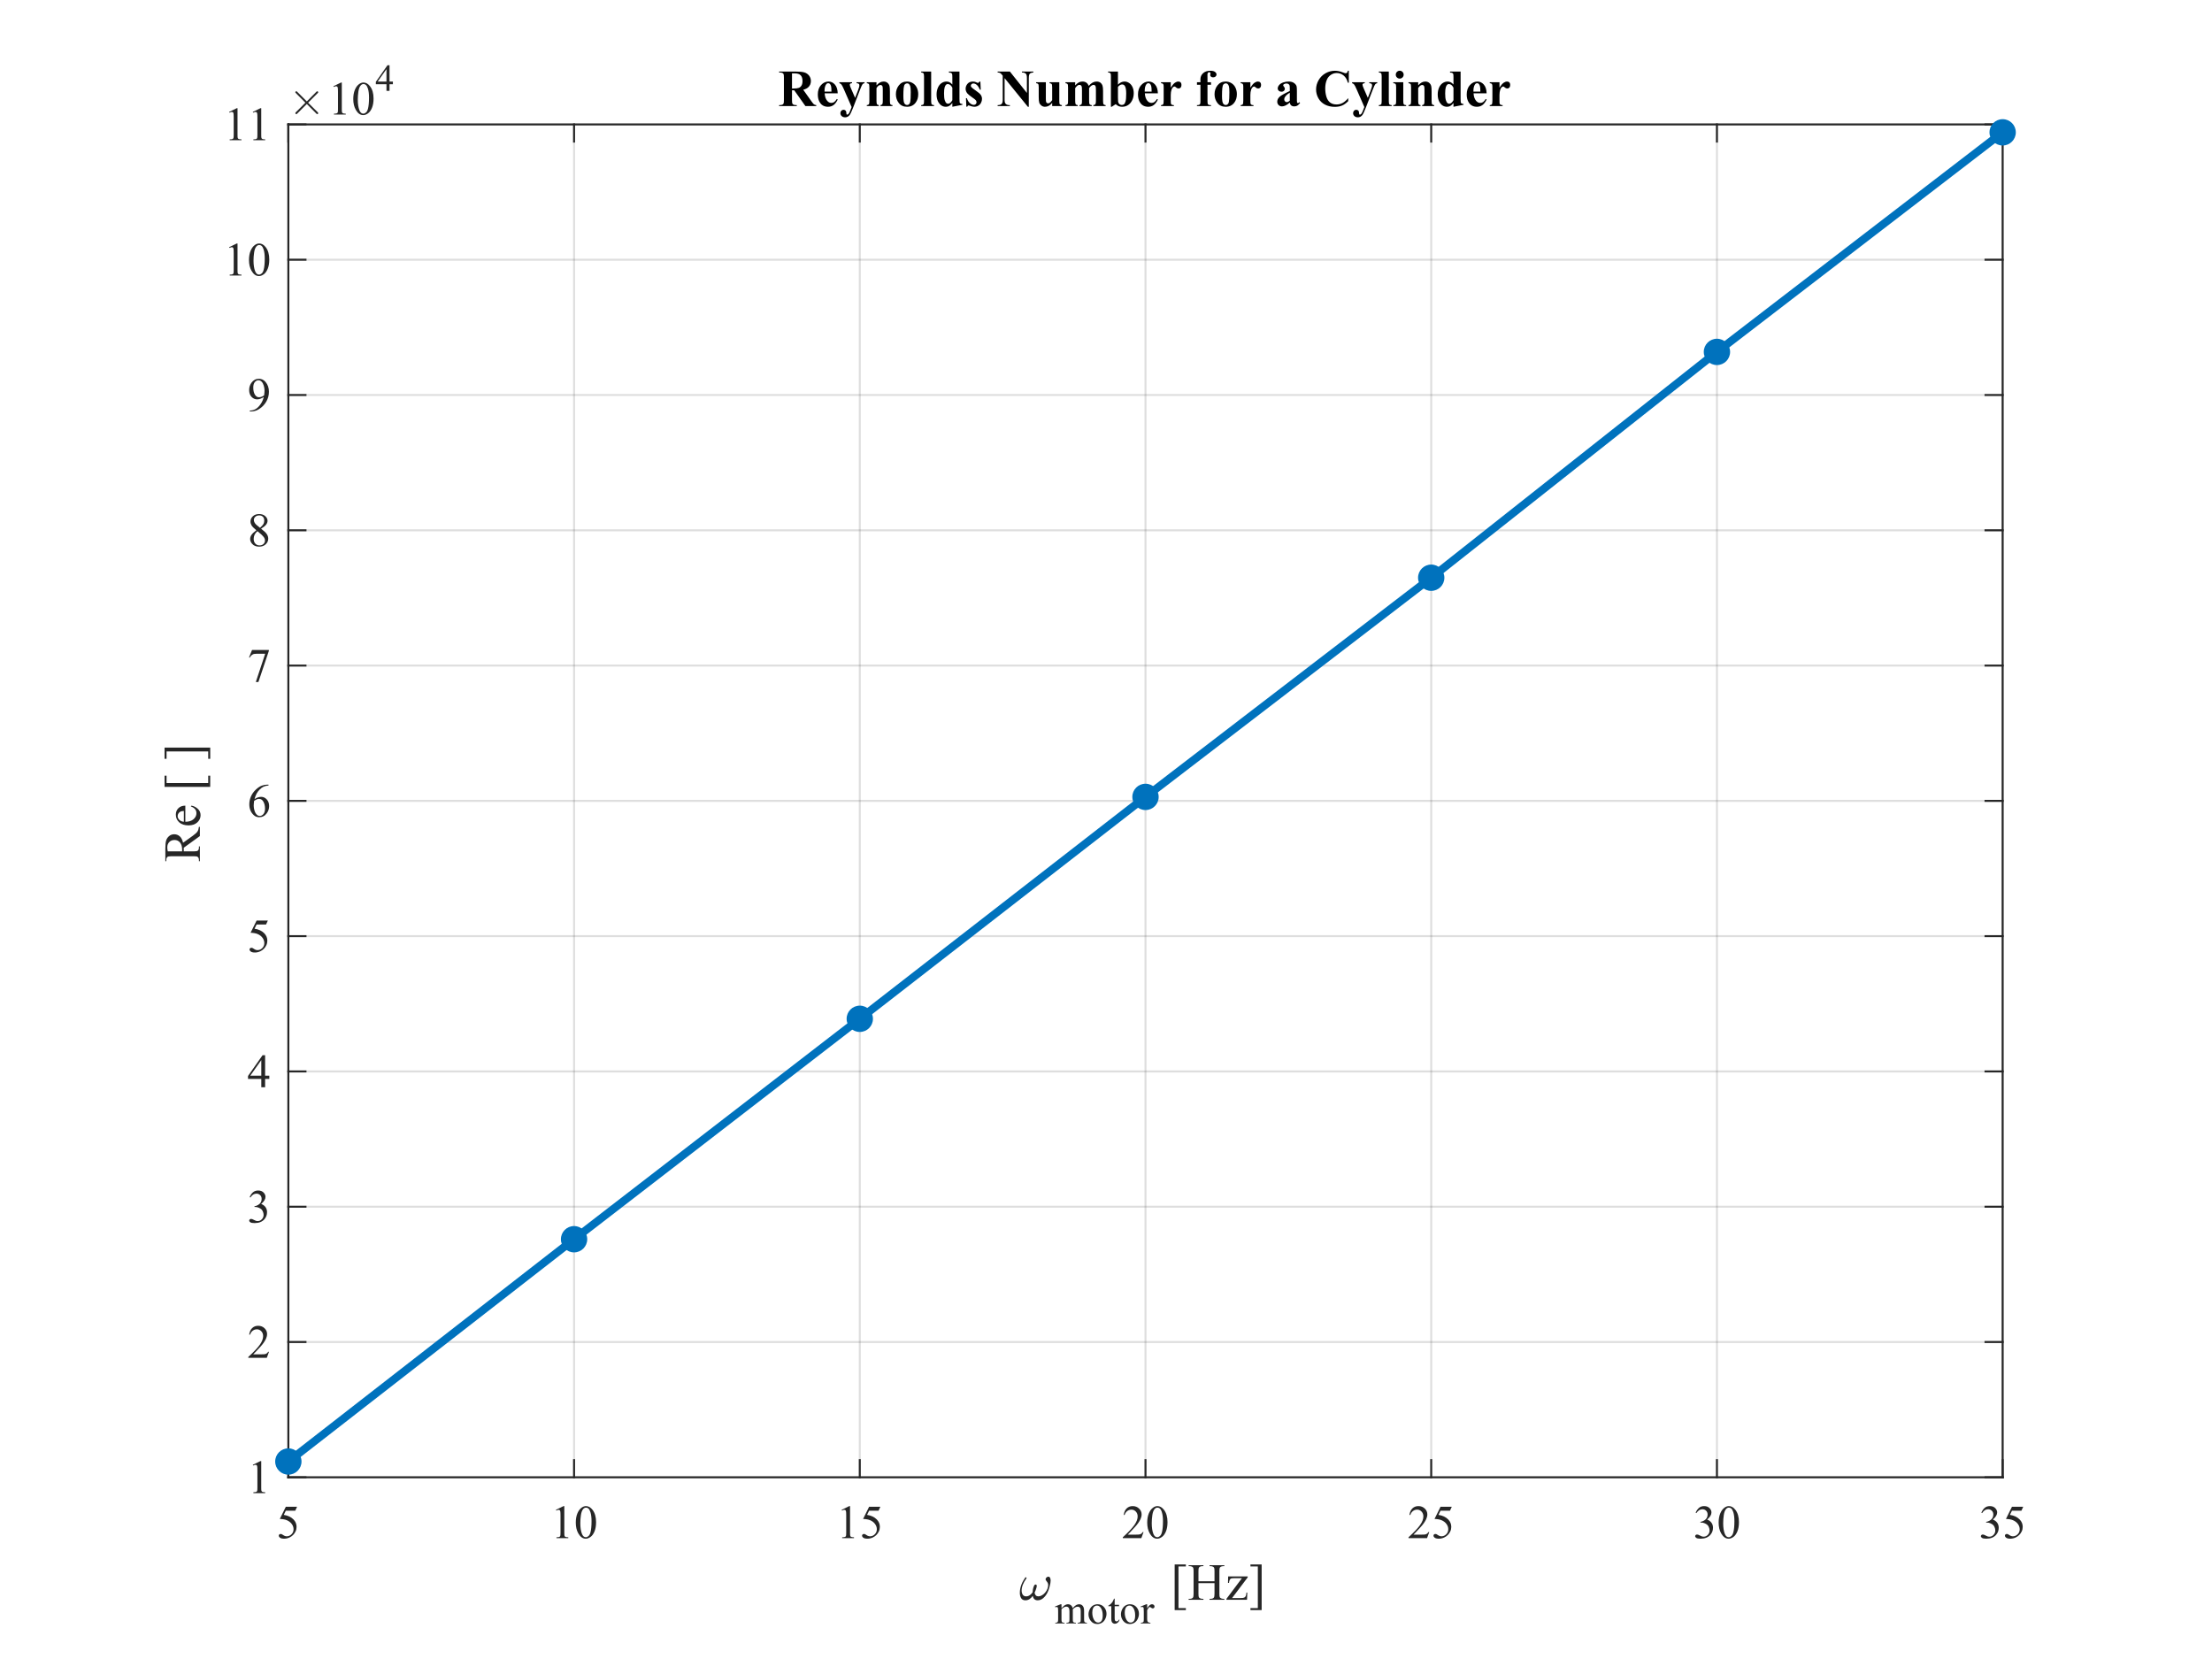 <?xml version="1.0"?>
<!DOCTYPE svg PUBLIC '-//W3C//DTD SVG 1.0//EN'
          'http://www.w3.org/TR/2001/REC-SVG-20010904/DTD/svg10.dtd'>
<svg xmlns:xlink="http://www.w3.org/1999/xlink" style="fill-opacity:1; color-rendering:auto; color-interpolation:auto; text-rendering:auto; stroke:black; stroke-linecap:square; stroke-miterlimit:10; shape-rendering:auto; stroke-opacity:1; fill:black; stroke-dasharray:none; font-weight:normal; stroke-width:1; font-family:'Dialog'; font-style:normal; stroke-linejoin:miter; font-size:12px; stroke-dashoffset:0; image-rendering:auto;" width="560" height="420" xmlns="http://www.w3.org/2000/svg"
><rect width="100%" height="100%" fill="#808080" stroke="none"/><!--Generated by the Batik Graphics2D SVG Generator--><defs id="genericDefs"
  /><g
  ><defs id="defs1"
    ><clipPath clipPathUnits="userSpaceOnUse" id="clipPath1"
      ><path d="M0 0 L560 0 L560 420 L0 420 L0 0 Z"
      /></clipPath
    ></defs
    ><g style="fill:white; stroke:white;"
    ><rect x="0" y="0" width="560" style="clip-path:url(#clipPath1); stroke:none;" height="420"
    /></g
    ><g style="fill:white; text-rendering:optimizeSpeed; color-rendering:optimizeSpeed; image-rendering:optimizeSpeed; shape-rendering:crispEdges; stroke:white; color-interpolation:sRGB;"
    ><rect x="0" width="560" height="420" y="0" style="stroke:none;"
      /><path style="stroke:none;" d="M73 374 L507 374 L507 31.5 L73 31.5 Z"
    /></g
    ><g style="stroke-linecap:butt; fill-opacity:0.149; fill:rgb(38,38,38); text-rendering:geometricPrecision; image-rendering:optimizeQuality; color-rendering:optimizeQuality; stroke-linejoin:round; stroke:rgb(38,38,38); color-interpolation:linearRGB; stroke-width:0.5; stroke-opacity:0.149;"
    ><line y2="31.5" style="fill:none;" x1="73" x2="73" y1="374"
      /><line y2="31.5" style="fill:none;" x1="145.333" x2="145.333" y1="374"
      /><line y2="31.5" style="fill:none;" x1="217.667" x2="217.667" y1="374"
      /><line y2="31.5" style="fill:none;" x1="290" x2="290" y1="374"
      /><line y2="31.5" style="fill:none;" x1="362.333" x2="362.333" y1="374"
      /><line y2="31.5" style="fill:none;" x1="434.667" x2="434.667" y1="374"
      /><line y2="31.5" style="fill:none;" x1="507" x2="507" y1="374"
      /><line y2="374" style="fill:none;" x1="507" x2="73" y1="374"
      /><line y2="339.75" style="fill:none;" x1="507" x2="73" y1="339.75"
      /><line y2="305.5" style="fill:none;" x1="507" x2="73" y1="305.5"
      /><line y2="271.25" style="fill:none;" x1="507" x2="73" y1="271.25"
      /><line y2="237" style="fill:none;" x1="507" x2="73" y1="237"
      /><line y2="202.75" style="fill:none;" x1="507" x2="73" y1="202.75"
      /><line y2="168.5" style="fill:none;" x1="507" x2="73" y1="168.5"
      /><line y2="134.25" style="fill:none;" x1="507" x2="73" y1="134.25"
      /><line y2="100" style="fill:none;" x1="507" x2="73" y1="100"
      /><line y2="65.75" style="fill:none;" x1="507" x2="73" y1="65.75"
      /><line y2="31.5" style="fill:none;" x1="507" x2="73" y1="31.5"
      /><line x1="73" x2="507" y1="374" style="stroke-linecap:square; fill-opacity:1; fill:none; stroke-opacity:1;" y2="374"
      /><line x1="73" x2="507" y1="31.5" style="stroke-linecap:square; fill-opacity:1; fill:none; stroke-opacity:1;" y2="31.5"
      /><line x1="73" x2="73" y1="374" style="stroke-linecap:square; fill-opacity:1; fill:none; stroke-opacity:1;" y2="369.66"
      /><line x1="145.333" x2="145.333" y1="374" style="stroke-linecap:square; fill-opacity:1; fill:none; stroke-opacity:1;" y2="369.66"
      /><line x1="217.667" x2="217.667" y1="374" style="stroke-linecap:square; fill-opacity:1; fill:none; stroke-opacity:1;" y2="369.66"
      /><line x1="290" x2="290" y1="374" style="stroke-linecap:square; fill-opacity:1; fill:none; stroke-opacity:1;" y2="369.66"
      /><line x1="362.333" x2="362.333" y1="374" style="stroke-linecap:square; fill-opacity:1; fill:none; stroke-opacity:1;" y2="369.66"
      /><line x1="434.667" x2="434.667" y1="374" style="stroke-linecap:square; fill-opacity:1; fill:none; stroke-opacity:1;" y2="369.66"
      /><line x1="507" x2="507" y1="374" style="stroke-linecap:square; fill-opacity:1; fill:none; stroke-opacity:1;" y2="369.66"
      /><line x1="73" x2="73" y1="31.5" style="stroke-linecap:square; fill-opacity:1; fill:none; stroke-opacity:1;" y2="35.84"
      /><line x1="145.333" x2="145.333" y1="31.5" style="stroke-linecap:square; fill-opacity:1; fill:none; stroke-opacity:1;" y2="35.84"
      /><line x1="217.667" x2="217.667" y1="31.5" style="stroke-linecap:square; fill-opacity:1; fill:none; stroke-opacity:1;" y2="35.84"
      /><line x1="290" x2="290" y1="31.5" style="stroke-linecap:square; fill-opacity:1; fill:none; stroke-opacity:1;" y2="35.84"
      /><line x1="362.333" x2="362.333" y1="31.5" style="stroke-linecap:square; fill-opacity:1; fill:none; stroke-opacity:1;" y2="35.84"
      /><line x1="434.667" x2="434.667" y1="31.5" style="stroke-linecap:square; fill-opacity:1; fill:none; stroke-opacity:1;" y2="35.84"
      /><line x1="507" x2="507" y1="31.5" style="stroke-linecap:square; fill-opacity:1; fill:none; stroke-opacity:1;" y2="35.84"
    /></g
    ><g transform="translate(73,378.4)" style="fill:rgb(38,38,38); text-rendering:geometricPrecision; color-rendering:optimizeQuality; image-rendering:optimizeQuality; font-family:'Times New Roman'; stroke:rgb(38,38,38); color-interpolation:linearRGB;"
    ><path style="stroke:none;" d="M2.209 3.055 L1.752 4.051 L-0.639 4.051 L-1.16 5.117 Q0.393 5.346 1.301 6.271 Q2.08 7.068 2.08 8.146 Q2.08 8.773 1.825 9.307 Q1.57 9.84 1.184 10.215 Q0.797 10.59 0.322 10.818 Q-0.352 11.141 -1.06 11.141 Q-1.775 11.141 -2.101 10.898 Q-2.426 10.654 -2.426 10.361 Q-2.426 10.197 -2.291 10.071 Q-2.156 9.945 -1.951 9.945 Q-1.799 9.945 -1.685 9.992 Q-1.57 10.039 -1.295 10.232 Q-0.856 10.537 -0.404 10.537 Q0.281 10.537 0.8 10.019 Q1.318 9.5 1.318 8.756 Q1.318 8.035 0.856 7.411 Q0.393 6.787 -0.422 6.447 Q-1.06 6.184 -2.162 6.143 L-0.639 3.055 Z"
    /></g
    ><g transform="translate(145.333,378.4)" style="fill:rgb(38,38,38); text-rendering:geometricPrecision; color-rendering:optimizeQuality; image-rendering:optimizeQuality; font-family:'Times New Roman'; stroke:rgb(38,38,38); color-interpolation:linearRGB;"
    ><path style="stroke:none;" d="M-4.594 3.834 L-2.66 2.891 L-2.467 2.891 L-2.467 9.6 Q-2.467 10.268 -2.411 10.432 Q-2.356 10.596 -2.18 10.684 Q-2.004 10.771 -1.465 10.783 L-1.465 11 L-4.453 11 L-4.453 10.783 Q-3.891 10.771 -3.727 10.687 Q-3.562 10.602 -3.498 10.458 Q-3.434 10.315 -3.434 9.6 L-3.434 5.311 Q-3.434 4.443 -3.492 4.197 Q-3.533 4.01 -3.642 3.922 Q-3.75 3.834 -3.902 3.834 Q-4.119 3.834 -4.506 4.016 ZM0.434 7.074 Q0.434 5.715 0.844 4.733 Q1.254 3.752 1.934 3.272 Q2.461 2.891 3.023 2.891 Q3.938 2.891 4.664 3.822 Q5.572 4.977 5.572 6.951 Q5.572 8.334 5.174 9.301 Q4.775 10.268 4.157 10.704 Q3.539 11.141 2.965 11.141 Q1.828 11.141 1.072 9.799 Q0.434 8.668 0.434 7.074 ZM1.582 7.221 Q1.582 8.861 1.986 9.898 Q2.32 10.771 2.982 10.771 Q3.299 10.771 3.639 10.487 Q3.978 10.203 4.154 9.535 Q4.424 8.527 4.424 6.693 Q4.424 5.334 4.143 4.426 Q3.932 3.752 3.598 3.471 Q3.357 3.277 3.018 3.277 Q2.619 3.277 2.309 3.635 Q1.887 4.121 1.734 5.164 Q1.582 6.207 1.582 7.221 Z"
    /></g
    ><g transform="translate(217.667,378.4)" style="fill:rgb(38,38,38); text-rendering:geometricPrecision; color-rendering:optimizeQuality; image-rendering:optimizeQuality; font-family:'Times New Roman'; stroke:rgb(38,38,38); color-interpolation:linearRGB;"
    ><path style="stroke:none;" d="M-4.594 3.834 L-2.66 2.891 L-2.467 2.891 L-2.467 9.6 Q-2.467 10.268 -2.411 10.432 Q-2.356 10.596 -2.18 10.684 Q-2.004 10.771 -1.465 10.783 L-1.465 11 L-4.453 11 L-4.453 10.783 Q-3.891 10.771 -3.727 10.687 Q-3.562 10.602 -3.498 10.458 Q-3.434 10.315 -3.434 9.6 L-3.434 5.311 Q-3.434 4.443 -3.492 4.197 Q-3.533 4.01 -3.642 3.922 Q-3.75 3.834 -3.902 3.834 Q-4.119 3.834 -4.506 4.016 ZM5.209 3.055 L4.752 4.051 L2.361 4.051 L1.84 5.117 Q3.393 5.346 4.301 6.271 Q5.08 7.068 5.08 8.146 Q5.08 8.773 4.825 9.307 Q4.57 9.84 4.184 10.215 Q3.797 10.59 3.322 10.818 Q2.648 11.141 1.94 11.141 Q1.225 11.141 0.899 10.898 Q0.574 10.654 0.574 10.361 Q0.574 10.197 0.709 10.071 Q0.844 9.945 1.049 9.945 Q1.201 9.945 1.315 9.992 Q1.43 10.039 1.705 10.232 Q2.144 10.537 2.596 10.537 Q3.281 10.537 3.8 10.019 Q4.318 9.5 4.318 8.756 Q4.318 8.035 3.856 7.411 Q3.393 6.787 2.578 6.447 Q1.94 6.184 0.838 6.143 L2.361 3.055 Z"
    /></g
    ><g transform="translate(290,378.4)" style="fill:rgb(38,38,38); text-rendering:geometricPrecision; color-rendering:optimizeQuality; image-rendering:optimizeQuality; font-family:'Times New Roman'; stroke:rgb(38,38,38); color-interpolation:linearRGB;"
    ><path style="stroke:none;" d="M-0.498 9.471 L-1.055 11 L-5.742 11 L-5.742 10.783 Q-3.674 8.896 -2.83 7.701 Q-1.986 6.506 -1.986 5.516 Q-1.986 4.76 -2.449 4.273 Q-2.912 3.787 -3.557 3.787 Q-4.143 3.787 -4.608 4.13 Q-5.074 4.473 -5.297 5.135 L-5.514 5.135 Q-5.367 4.051 -4.761 3.471 Q-4.154 2.891 -3.246 2.891 Q-2.279 2.891 -1.632 3.512 Q-0.984 4.133 -0.984 4.977 Q-0.984 5.58 -1.266 6.184 Q-1.699 7.133 -2.672 8.193 Q-4.131 9.787 -4.494 10.115 L-2.42 10.115 Q-1.787 10.115 -1.532 10.068 Q-1.277 10.021 -1.072 9.878 Q-0.867 9.734 -0.715 9.471 ZM0.434 7.074 Q0.434 5.715 0.844 4.733 Q1.254 3.752 1.934 3.272 Q2.461 2.891 3.023 2.891 Q3.938 2.891 4.664 3.822 Q5.572 4.977 5.572 6.951 Q5.572 8.334 5.174 9.301 Q4.775 10.268 4.157 10.704 Q3.539 11.141 2.965 11.141 Q1.828 11.141 1.072 9.799 Q0.434 8.668 0.434 7.074 ZM1.582 7.221 Q1.582 8.861 1.986 9.898 Q2.32 10.771 2.982 10.771 Q3.299 10.771 3.639 10.487 Q3.978 10.203 4.154 9.535 Q4.424 8.527 4.424 6.693 Q4.424 5.334 4.143 4.426 Q3.932 3.752 3.598 3.471 Q3.357 3.277 3.018 3.277 Q2.619 3.277 2.309 3.635 Q1.887 4.121 1.734 5.164 Q1.582 6.207 1.582 7.221 Z"
    /></g
    ><g transform="translate(362.333,378.4)" style="fill:rgb(38,38,38); text-rendering:geometricPrecision; color-rendering:optimizeQuality; image-rendering:optimizeQuality; font-family:'Times New Roman'; stroke:rgb(38,38,38); color-interpolation:linearRGB;"
    ><path style="stroke:none;" d="M-0.498 9.471 L-1.055 11 L-5.742 11 L-5.742 10.783 Q-3.674 8.896 -2.83 7.701 Q-1.986 6.506 -1.986 5.516 Q-1.986 4.76 -2.449 4.273 Q-2.912 3.787 -3.557 3.787 Q-4.143 3.787 -4.608 4.13 Q-5.074 4.473 -5.297 5.135 L-5.514 5.135 Q-5.367 4.051 -4.761 3.471 Q-4.154 2.891 -3.246 2.891 Q-2.279 2.891 -1.632 3.512 Q-0.984 4.133 -0.984 4.977 Q-0.984 5.58 -1.266 6.184 Q-1.699 7.133 -2.672 8.193 Q-4.131 9.787 -4.494 10.115 L-2.42 10.115 Q-1.787 10.115 -1.532 10.068 Q-1.277 10.021 -1.072 9.878 Q-0.867 9.734 -0.715 9.471 ZM5.209 3.055 L4.752 4.051 L2.361 4.051 L1.84 5.117 Q3.393 5.346 4.301 6.271 Q5.08 7.068 5.08 8.146 Q5.08 8.773 4.825 9.307 Q4.57 9.84 4.184 10.215 Q3.797 10.59 3.322 10.818 Q2.648 11.141 1.94 11.141 Q1.225 11.141 0.899 10.898 Q0.574 10.654 0.574 10.361 Q0.574 10.197 0.709 10.071 Q0.844 9.945 1.049 9.945 Q1.201 9.945 1.315 9.992 Q1.43 10.039 1.705 10.232 Q2.144 10.537 2.596 10.537 Q3.281 10.537 3.8 10.019 Q4.318 9.5 4.318 8.756 Q4.318 8.035 3.856 7.411 Q3.393 6.787 2.578 6.447 Q1.94 6.184 0.838 6.143 L2.361 3.055 Z"
    /></g
    ><g transform="translate(434.667,378.4)" style="fill:rgb(38,38,38); text-rendering:geometricPrecision; color-rendering:optimizeQuality; image-rendering:optimizeQuality; font-family:'Times New Roman'; stroke:rgb(38,38,38); color-interpolation:linearRGB;"
    ><path style="stroke:none;" d="M-5.391 4.566 Q-5.051 3.764 -4.532 3.327 Q-4.014 2.891 -3.24 2.891 Q-2.285 2.891 -1.775 3.512 Q-1.389 3.975 -1.389 4.502 Q-1.389 5.369 -2.478 6.295 Q-1.746 6.582 -1.371 7.115 Q-0.996 7.648 -0.996 8.369 Q-0.996 9.4 -1.652 10.156 Q-2.508 11.141 -4.131 11.141 Q-4.934 11.141 -5.224 10.941 Q-5.514 10.742 -5.514 10.514 Q-5.514 10.344 -5.376 10.215 Q-5.238 10.086 -5.045 10.086 Q-4.898 10.086 -4.746 10.133 Q-4.646 10.162 -4.295 10.347 Q-3.943 10.531 -3.809 10.566 Q-3.592 10.631 -3.346 10.631 Q-2.748 10.631 -2.306 10.168 Q-1.863 9.705 -1.863 9.072 Q-1.863 8.609 -2.068 8.17 Q-2.221 7.842 -2.402 7.672 Q-2.654 7.438 -3.094 7.247 Q-3.533 7.057 -3.99 7.057 L-4.178 7.057 L-4.178 6.881 Q-3.715 6.822 -3.249 6.547 Q-2.783 6.271 -2.572 5.885 Q-2.361 5.498 -2.361 5.035 Q-2.361 4.432 -2.739 4.06 Q-3.117 3.688 -3.68 3.688 Q-4.588 3.688 -5.197 4.66 ZM0.434 7.074 Q0.434 5.715 0.844 4.733 Q1.254 3.752 1.934 3.272 Q2.461 2.891 3.023 2.891 Q3.938 2.891 4.664 3.822 Q5.572 4.977 5.572 6.951 Q5.572 8.334 5.174 9.301 Q4.775 10.268 4.157 10.704 Q3.539 11.141 2.965 11.141 Q1.828 11.141 1.072 9.799 Q0.434 8.668 0.434 7.074 ZM1.582 7.221 Q1.582 8.861 1.986 9.898 Q2.32 10.771 2.982 10.771 Q3.299 10.771 3.639 10.487 Q3.978 10.203 4.154 9.535 Q4.424 8.527 4.424 6.693 Q4.424 5.334 4.143 4.426 Q3.932 3.752 3.598 3.471 Q3.357 3.277 3.018 3.277 Q2.619 3.277 2.309 3.635 Q1.887 4.121 1.734 5.164 Q1.582 6.207 1.582 7.221 Z"
    /></g
    ><g transform="translate(507,378.4)" style="fill:rgb(38,38,38); text-rendering:geometricPrecision; color-rendering:optimizeQuality; image-rendering:optimizeQuality; font-family:'Times New Roman'; stroke:rgb(38,38,38); color-interpolation:linearRGB;"
    ><path style="stroke:none;" d="M-5.391 4.566 Q-5.051 3.764 -4.532 3.327 Q-4.014 2.891 -3.24 2.891 Q-2.285 2.891 -1.775 3.512 Q-1.389 3.975 -1.389 4.502 Q-1.389 5.369 -2.478 6.295 Q-1.746 6.582 -1.371 7.115 Q-0.996 7.648 -0.996 8.369 Q-0.996 9.4 -1.652 10.156 Q-2.508 11.141 -4.131 11.141 Q-4.934 11.141 -5.224 10.941 Q-5.514 10.742 -5.514 10.514 Q-5.514 10.344 -5.376 10.215 Q-5.238 10.086 -5.045 10.086 Q-4.898 10.086 -4.746 10.133 Q-4.646 10.162 -4.295 10.347 Q-3.943 10.531 -3.809 10.566 Q-3.592 10.631 -3.346 10.631 Q-2.748 10.631 -2.306 10.168 Q-1.863 9.705 -1.863 9.072 Q-1.863 8.609 -2.068 8.17 Q-2.221 7.842 -2.402 7.672 Q-2.654 7.438 -3.094 7.247 Q-3.533 7.057 -3.99 7.057 L-4.178 7.057 L-4.178 6.881 Q-3.715 6.822 -3.249 6.547 Q-2.783 6.271 -2.572 5.885 Q-2.361 5.498 -2.361 5.035 Q-2.361 4.432 -2.739 4.06 Q-3.117 3.688 -3.68 3.688 Q-4.588 3.688 -5.197 4.66 ZM5.209 3.055 L4.752 4.051 L2.361 4.051 L1.84 5.117 Q3.393 5.346 4.301 6.271 Q5.08 7.068 5.08 8.146 Q5.08 8.773 4.825 9.307 Q4.57 9.84 4.184 10.215 Q3.797 10.59 3.322 10.818 Q2.648 11.141 1.94 11.141 Q1.225 11.141 0.899 10.898 Q0.574 10.654 0.574 10.361 Q0.574 10.197 0.709 10.071 Q0.844 9.945 1.049 9.945 Q1.201 9.945 1.315 9.992 Q1.43 10.039 1.705 10.232 Q2.144 10.537 2.596 10.537 Q3.281 10.537 3.8 10.019 Q4.318 9.5 4.318 8.756 Q4.318 8.035 3.856 7.411 Q3.393 6.787 2.578 6.447 Q1.94 6.184 0.838 6.143 L2.361 3.055 Z"
    /></g
    ><g transform="translate(258,405)" style="font-size:13.2px; fill:rgb(38,38,38); text-rendering:geometricPrecision; image-rendering:optimizeQuality; color-rendering:optimizeQuality; font-family:'mwa_cmmi10'; stroke:rgb(38,38,38); color-interpolation:linearRGB;"
    ><path style="stroke:none;" d="M1.594 0.141 Q0.844 0.141 0.516 -0.406 Q0.188 -0.953 0.188 -1.734 Q0.188 -2.266 0.281 -2.766 Q0.375 -3.266 0.562 -3.766 Q0.75 -4.281 1 -4.719 Q1.25 -5.172 1.547 -5.609 Q1.609 -5.688 1.703 -5.688 Q1.781 -5.688 1.828 -5.625 Q1.891 -5.578 1.891 -5.516 Q1.891 -5.438 1.844 -5.391 Q0.641 -3.734 0.641 -2.328 Q0.641 -1.719 0.922 -1.281 Q1.203 -0.859 1.781 -0.859 Q2.266 -0.859 2.688 -1.141 Q3.109 -1.438 3.422 -1.891 Q3.422 -2.125 3.5 -2.609 Q3.594 -3.094 3.75 -3.469 Q3.922 -3.859 4.172 -3.859 Q4.469 -3.859 4.469 -3.516 Q4.469 -3.297 4.375 -2.984 Q4.297 -2.672 4.188 -2.406 Q4.078 -2.141 3.922 -1.797 Q4.078 -0.859 4.875 -0.859 Q5.328 -0.859 5.781 -1.125 Q6.25 -1.391 6.594 -1.812 Q6.953 -2.234 7.156 -2.734 Q7.359 -3.234 7.359 -3.672 Q7.359 -4.078 7.234 -4.297 Q7.109 -4.516 6.906 -4.766 Q6.703 -5.016 6.703 -5.156 Q6.703 -5.422 6.922 -5.625 Q7.141 -5.844 7.391 -5.844 Q7.703 -5.844 7.844 -5.547 Q7.984 -5.25 7.984 -4.875 Q7.984 -4.281 7.734 -3.359 Q7.5 -2.438 7.188 -1.828 Q6.766 -0.984 6.125 -0.422 Q5.484 0.141 4.688 0.141 Q4.172 0.141 3.859 -0.156 Q3.547 -0.469 3.453 -0.984 Q3.094 -0.469 2.625 -0.156 Q2.156 0.141 1.594 0.141 Z"
    /></g
    ><g transform="translate(267,411)" style="font-size:10.56px; fill:rgb(38,38,38); text-rendering:geometricPrecision; image-rendering:optimizeQuality; color-rendering:optimizeQuality; font-family:'Times New Roman'; stroke:rgb(38,38,38); color-interpolation:linearRGB;"
    ><path style="stroke:none;" d="M1.732 -3.857 Q2.248 -4.372 2.341 -4.45 Q2.573 -4.646 2.841 -4.754 Q3.109 -4.862 3.372 -4.862 Q3.816 -4.862 4.135 -4.604 Q4.455 -4.347 4.563 -3.857 Q5.094 -4.476 5.46 -4.669 Q5.827 -4.862 6.213 -4.862 Q6.59 -4.862 6.881 -4.669 Q7.172 -4.476 7.343 -4.037 Q7.456 -3.738 7.456 -3.099 L7.456 -1.067 Q7.456 -0.624 7.523 -0.459 Q7.574 -0.345 7.714 -0.266 Q7.853 -0.186 8.168 -0.186 L8.168 0 L5.837 0 L5.837 -0.186 L5.935 -0.186 Q6.239 -0.186 6.409 -0.304 Q6.528 -0.387 6.579 -0.567 Q6.6 -0.655 6.6 -1.067 L6.6 -3.099 Q6.6 -3.676 6.461 -3.914 Q6.26 -4.244 5.816 -4.244 Q5.543 -4.244 5.267 -4.107 Q4.991 -3.97 4.599 -3.599 L4.589 -3.542 L4.599 -3.321 L4.599 -1.067 Q4.599 -0.583 4.654 -0.464 Q4.708 -0.345 4.857 -0.266 Q5.007 -0.186 5.368 -0.186 L5.368 0 L2.98 0 L2.98 -0.186 Q3.372 -0.186 3.519 -0.278 Q3.666 -0.371 3.723 -0.557 Q3.749 -0.644 3.749 -1.067 L3.749 -3.099 Q3.749 -3.676 3.578 -3.929 Q3.352 -4.259 2.944 -4.259 Q2.666 -4.259 2.393 -4.109 Q1.964 -3.883 1.732 -3.599 L1.732 -1.067 Q1.732 -0.603 1.797 -0.464 Q1.861 -0.325 1.988 -0.255 Q2.114 -0.186 2.501 -0.186 L2.501 0 L0.165 0 L0.165 -0.186 Q0.49 -0.186 0.619 -0.255 Q0.748 -0.325 0.815 -0.477 Q0.882 -0.629 0.882 -1.067 L0.882 -2.872 Q0.882 -3.651 0.835 -3.877 Q0.799 -4.048 0.722 -4.112 Q0.644 -4.177 0.51 -4.177 Q0.366 -4.177 0.165 -4.099 L0.088 -4.285 L1.511 -4.862 L1.732 -4.862 ZM10.854 -4.862 Q11.926 -4.862 12.576 -4.048 Q13.128 -3.352 13.128 -2.449 Q13.128 -1.815 12.824 -1.165 Q12.519 -0.516 11.986 -0.186 Q11.452 0.144 10.797 0.144 Q9.73 0.144 9.101 -0.706 Q8.57 -1.423 8.57 -2.315 Q8.57 -2.965 8.892 -3.607 Q9.214 -4.249 9.74 -4.556 Q10.266 -4.862 10.854 -4.862 ZM10.694 -4.527 Q10.421 -4.527 10.145 -4.365 Q9.869 -4.202 9.699 -3.795 Q9.529 -3.388 9.529 -2.748 Q9.529 -1.717 9.939 -0.969 Q10.349 -0.222 11.019 -0.222 Q11.519 -0.222 11.844 -0.634 Q12.169 -1.047 12.169 -2.052 Q12.169 -3.31 11.627 -4.032 Q11.261 -4.527 10.694 -4.527 ZM15.195 -6.275 L15.195 -4.723 L16.299 -4.723 L16.299 -4.362 L15.195 -4.362 L15.195 -1.299 Q15.195 -0.841 15.327 -0.681 Q15.458 -0.521 15.665 -0.521 Q15.835 -0.521 15.995 -0.626 Q16.154 -0.732 16.242 -0.938 L16.443 -0.938 Q16.263 -0.433 15.933 -0.178 Q15.603 0.077 15.252 0.077 Q15.015 0.077 14.788 -0.054 Q14.561 -0.186 14.453 -0.43 Q14.345 -0.675 14.345 -1.186 L14.345 -4.362 L13.597 -4.362 L13.597 -4.532 Q13.881 -4.646 14.177 -4.917 Q14.474 -5.187 14.706 -5.558 Q14.824 -5.754 15.036 -6.275 ZM19.068 -4.862 Q20.14 -4.862 20.79 -4.048 Q21.342 -3.352 21.342 -2.449 Q21.342 -1.815 21.038 -1.165 Q20.733 -0.516 20.2 -0.186 Q19.666 0.144 19.011 0.144 Q17.944 0.144 17.315 -0.706 Q16.784 -1.423 16.784 -2.315 Q16.784 -2.965 17.106 -3.607 Q17.428 -4.249 17.954 -4.556 Q18.48 -4.862 19.068 -4.862 ZM18.908 -4.527 Q18.635 -4.527 18.359 -4.365 Q18.083 -4.202 17.913 -3.795 Q17.743 -3.388 17.743 -2.748 Q17.743 -1.717 18.153 -0.969 Q18.562 -0.222 19.233 -0.222 Q19.733 -0.222 20.058 -0.634 Q20.383 -1.047 20.383 -2.052 Q20.383 -3.31 19.841 -4.032 Q19.475 -4.527 18.908 -4.527 ZM23.42 -4.862 L23.42 -3.8 Q24.013 -4.862 24.637 -4.862 Q24.92 -4.862 25.106 -4.69 Q25.291 -4.517 25.291 -4.29 Q25.291 -4.089 25.157 -3.95 Q25.023 -3.811 24.838 -3.811 Q24.657 -3.811 24.433 -3.988 Q24.209 -4.166 24.1 -4.166 Q24.008 -4.166 23.899 -4.063 Q23.667 -3.852 23.42 -3.367 L23.42 -1.103 Q23.42 -0.712 23.518 -0.51 Q23.585 -0.371 23.755 -0.278 Q23.925 -0.186 24.245 -0.186 L24.245 0 L21.826 0 L21.826 -0.186 Q22.187 -0.186 22.363 -0.299 Q22.492 -0.382 22.543 -0.562 Q22.569 -0.65 22.569 -1.062 L22.569 -2.893 Q22.569 -3.718 22.535 -3.875 Q22.502 -4.032 22.412 -4.104 Q22.321 -4.177 22.187 -4.177 Q22.027 -4.177 21.826 -4.099 L21.775 -4.285 L23.203 -4.862 Z"
    /></g
    ><g transform="translate(293,405)" style="font-size:13.2px; fill:rgb(38,38,38); text-rendering:geometricPrecision; image-rendering:optimizeQuality; color-rendering:optimizeQuality; font-family:'Times New Roman'; stroke:rgb(38,38,38); color-interpolation:linearRGB;"
    ><path style="stroke:none;" d="M7.219 2.617 L4.383 2.617 L4.383 -8.94 L7.219 -8.94 L7.219 -8.431 L5.35 -8.431 L5.35 2.114 L7.219 2.114 ZM10.409 -4.686 L14.47 -4.686 L14.47 -7.186 Q14.47 -7.857 14.386 -8.069 Q14.322 -8.231 14.115 -8.347 Q13.838 -8.501 13.529 -8.501 L13.219 -8.501 L13.219 -8.74 L16.958 -8.74 L16.958 -8.501 L16.648 -8.501 Q16.339 -8.501 16.062 -8.353 Q15.855 -8.25 15.781 -8.04 Q15.707 -7.831 15.707 -7.186 L15.707 -1.547 Q15.707 -0.883 15.791 -0.67 Q15.855 -0.509 16.055 -0.393 Q16.339 -0.238 16.648 -0.238 L16.958 -0.238 L16.958 0 L13.219 0 L13.219 -0.238 L13.529 -0.238 Q14.064 -0.238 14.309 -0.554 Q14.47 -0.76 14.47 -1.547 L14.47 -4.209 L10.409 -4.209 L10.409 -1.547 Q10.409 -0.883 10.493 -0.67 Q10.557 -0.509 10.764 -0.393 Q11.041 -0.238 11.35 -0.238 L11.666 -0.238 L11.666 0 L7.921 0 L7.921 -0.238 L8.231 -0.238 Q8.772 -0.238 9.017 -0.554 Q9.172 -0.76 9.172 -1.547 L9.172 -7.186 Q9.172 -7.857 9.088 -8.069 Q9.023 -8.231 8.824 -8.347 Q8.54 -8.501 8.231 -8.501 L7.921 -8.501 L7.921 -8.74 L11.666 -8.74 L11.666 -8.501 L11.35 -8.501 Q11.041 -8.501 10.764 -8.353 Q10.564 -8.25 10.486 -8.04 Q10.409 -7.831 10.409 -7.186 ZM22.771 -1.811 L22.7 0 L17.493 0 L17.493 -0.232 L21.411 -5.453 L19.478 -5.453 Q18.852 -5.453 18.659 -5.372 Q18.466 -5.292 18.343 -5.066 Q18.169 -4.744 18.144 -4.267 L17.886 -4.267 L17.924 -5.904 L22.874 -5.904 L22.874 -5.665 L18.917 -0.432 L21.07 -0.432 Q21.747 -0.432 21.988 -0.545 Q22.23 -0.657 22.378 -0.941 Q22.481 -1.147 22.552 -1.811 ZM23.57 -8.94 L26.406 -8.94 L26.406 2.623 L23.57 2.623 L23.57 2.114 L25.44 2.114 L25.44 -8.431 L23.57 -8.431 Z"
    /></g
    ><g style="fill:rgb(38,38,38); text-rendering:geometricPrecision; image-rendering:optimizeQuality; color-rendering:optimizeQuality; stroke-linejoin:round; stroke:rgb(38,38,38); color-interpolation:linearRGB; stroke-width:0.5;"
    ><line y2="31.5" style="fill:none;" x1="73" x2="73" y1="374"
      /><line y2="31.5" style="fill:none;" x1="507" x2="507" y1="374"
      /><line y2="374" style="fill:none;" x1="73" x2="77.34" y1="374"
      /><line y2="339.75" style="fill:none;" x1="73" x2="77.34" y1="339.75"
      /><line y2="305.5" style="fill:none;" x1="73" x2="77.34" y1="305.5"
      /><line y2="271.25" style="fill:none;" x1="73" x2="77.34" y1="271.25"
      /><line y2="237" style="fill:none;" x1="73" x2="77.34" y1="237"
      /><line y2="202.75" style="fill:none;" x1="73" x2="77.34" y1="202.75"
      /><line y2="168.5" style="fill:none;" x1="73" x2="77.34" y1="168.5"
      /><line y2="134.25" style="fill:none;" x1="73" x2="77.34" y1="134.25"
      /><line y2="100" style="fill:none;" x1="73" x2="77.34" y1="100"
      /><line y2="65.75" style="fill:none;" x1="73" x2="77.34" y1="65.75"
      /><line y2="31.5" style="fill:none;" x1="73" x2="77.34" y1="31.5"
      /><line y2="374" style="fill:none;" x1="507" x2="502.66" y1="374"
      /><line y2="339.75" style="fill:none;" x1="507" x2="502.66" y1="339.75"
      /><line y2="305.5" style="fill:none;" x1="507" x2="502.66" y1="305.5"
      /><line y2="271.25" style="fill:none;" x1="507" x2="502.66" y1="271.25"
      /><line y2="237" style="fill:none;" x1="507" x2="502.66" y1="237"
      /><line y2="202.75" style="fill:none;" x1="507" x2="502.66" y1="202.75"
      /><line y2="168.5" style="fill:none;" x1="507" x2="502.66" y1="168.5"
      /><line y2="134.25" style="fill:none;" x1="507" x2="502.66" y1="134.25"
      /><line y2="100" style="fill:none;" x1="507" x2="502.66" y1="100"
      /><line y2="65.75" style="fill:none;" x1="507" x2="502.66" y1="65.75"
      /><line y2="31.5" style="fill:none;" x1="507" x2="502.66" y1="31.5"
    /></g
    ><g transform="translate(68.6,374)" style="fill:rgb(38,38,38); text-rendering:geometricPrecision; color-rendering:optimizeQuality; image-rendering:optimizeQuality; font-family:'Times New Roman'; stroke:rgb(38,38,38); color-interpolation:linearRGB;"
    ><path style="stroke:none;" d="M-4.594 -3.166 L-2.66 -4.109 L-2.467 -4.109 L-2.467 2.6 Q-2.467 3.268 -2.411 3.432 Q-2.356 3.596 -2.18 3.684 Q-2.004 3.772 -1.465 3.783 L-1.465 4 L-4.453 4 L-4.453 3.783 Q-3.891 3.772 -3.727 3.687 Q-3.562 3.602 -3.498 3.458 Q-3.434 3.314 -3.434 2.6 L-3.434 -1.69 Q-3.434 -2.557 -3.492 -2.803 Q-3.533 -2.99 -3.642 -3.078 Q-3.75 -3.166 -3.902 -3.166 Q-4.119 -3.166 -4.506 -2.984 Z"
    /></g
    ><g transform="translate(68.6,339.75)" style="fill:rgb(38,38,38); text-rendering:geometricPrecision; color-rendering:optimizeQuality; image-rendering:optimizeQuality; font-family:'Times New Roman'; stroke:rgb(38,38,38); color-interpolation:linearRGB;"
    ><path style="stroke:none;" d="M-0.498 2.471 L-1.055 4 L-5.742 4 L-5.742 3.783 Q-3.674 1.897 -2.83 0.701 Q-1.986 -0.494 -1.986 -1.484 Q-1.986 -2.24 -2.449 -2.727 Q-2.912 -3.213 -3.557 -3.213 Q-4.143 -3.213 -4.608 -2.87 Q-5.074 -2.527 -5.297 -1.865 L-5.514 -1.865 Q-5.367 -2.949 -4.761 -3.529 Q-4.154 -4.109 -3.246 -4.109 Q-2.279 -4.109 -1.632 -3.488 Q-0.984 -2.867 -0.984 -2.023 Q-0.984 -1.42 -1.266 -0.816 Q-1.699 0.133 -2.672 1.193 Q-4.131 2.787 -4.494 3.115 L-2.42 3.115 Q-1.787 3.115 -1.532 3.068 Q-1.277 3.022 -1.072 2.878 Q-0.867 2.734 -0.715 2.471 Z"
    /></g
    ><g transform="translate(68.6,305.5)" style="fill:rgb(38,38,38); text-rendering:geometricPrecision; color-rendering:optimizeQuality; image-rendering:optimizeQuality; font-family:'Times New Roman'; stroke:rgb(38,38,38); color-interpolation:linearRGB;"
    ><path style="stroke:none;" d="M-5.391 -2.434 Q-5.051 -3.236 -4.532 -3.673 Q-4.014 -4.109 -3.24 -4.109 Q-2.285 -4.109 -1.775 -3.488 Q-1.389 -3.025 -1.389 -2.498 Q-1.389 -1.631 -2.478 -0.705 Q-1.746 -0.418 -1.371 0.115 Q-0.996 0.648 -0.996 1.369 Q-0.996 2.4 -1.652 3.156 Q-2.508 4.141 -4.131 4.141 Q-4.934 4.141 -5.224 3.941 Q-5.514 3.742 -5.514 3.514 Q-5.514 3.344 -5.376 3.215 Q-5.238 3.086 -5.045 3.086 Q-4.898 3.086 -4.746 3.133 Q-4.646 3.162 -4.295 3.347 Q-3.943 3.531 -3.809 3.566 Q-3.592 3.631 -3.346 3.631 Q-2.748 3.631 -2.306 3.168 Q-1.863 2.705 -1.863 2.072 Q-1.863 1.609 -2.068 1.17 Q-2.221 0.842 -2.402 0.672 Q-2.654 0.438 -3.094 0.247 Q-3.533 0.057 -3.99 0.057 L-4.178 0.057 L-4.178 -0.119 Q-3.715 -0.178 -3.249 -0.453 Q-2.783 -0.729 -2.572 -1.115 Q-2.361 -1.502 -2.361 -1.965 Q-2.361 -2.568 -2.739 -2.94 Q-3.117 -3.312 -3.68 -3.312 Q-4.588 -3.312 -5.197 -2.34 Z"
    /></g
    ><g transform="translate(68.6,271.25)" style="fill:rgb(38,38,38); text-rendering:geometricPrecision; color-rendering:optimizeQuality; image-rendering:optimizeQuality; font-family:'Times New Roman'; stroke:rgb(38,38,38); color-interpolation:linearRGB;"
    ><path style="stroke:none;" d="M-0.416 1.07 L-0.416 1.902 L-1.482 1.902 L-1.482 4 L-2.449 4 L-2.449 1.902 L-5.812 1.902 L-5.812 1.152 L-2.127 -4.109 L-1.482 -4.109 L-1.482 1.07 ZM-2.449 1.07 L-2.449 -2.873 L-5.238 1.07 Z"
    /></g
    ><g transform="translate(68.6,237)" style="fill:rgb(38,38,38); text-rendering:geometricPrecision; color-rendering:optimizeQuality; image-rendering:optimizeQuality; font-family:'Times New Roman'; stroke:rgb(38,38,38); color-interpolation:linearRGB;"
    ><path style="stroke:none;" d="M-0.791 -3.945 L-1.248 -2.949 L-3.639 -2.949 L-4.16 -1.883 Q-2.607 -1.654 -1.699 -0.729 Q-0.92 0.068 -0.92 1.147 Q-0.92 1.773 -1.175 2.307 Q-1.43 2.84 -1.816 3.215 Q-2.203 3.59 -2.678 3.818 Q-3.352 4.141 -4.061 4.141 Q-4.775 4.141 -5.101 3.897 Q-5.426 3.654 -5.426 3.361 Q-5.426 3.197 -5.291 3.071 Q-5.156 2.945 -4.951 2.945 Q-4.799 2.945 -4.685 2.992 Q-4.57 3.039 -4.295 3.232 Q-3.856 3.537 -3.404 3.537 Q-2.719 3.537 -2.2 3.019 Q-1.682 2.5 -1.682 1.756 Q-1.682 1.035 -2.144 0.411 Q-2.607 -0.213 -3.422 -0.553 Q-4.061 -0.816 -5.162 -0.857 L-3.639 -3.945 Z"
    /></g
    ><g transform="translate(68.6,202.75)" style="fill:rgb(38,38,38); text-rendering:geometricPrecision; color-rendering:optimizeQuality; image-rendering:optimizeQuality; font-family:'Times New Roman'; stroke:rgb(38,38,38); color-interpolation:linearRGB;"
    ><path style="stroke:none;" d="M-0.621 -4.109 L-0.621 -3.893 Q-1.395 -3.816 -1.884 -3.585 Q-2.373 -3.353 -2.851 -2.879 Q-3.328 -2.404 -3.642 -1.821 Q-3.955 -1.238 -4.166 -0.435 Q-3.322 -1.016 -2.473 -1.016 Q-1.658 -1.016 -1.06 -0.359 Q-0.463 0.297 -0.463 1.328 Q-0.463 2.324 -1.066 3.144 Q-1.793 4.141 -2.988 4.141 Q-3.803 4.141 -4.371 3.602 Q-5.484 2.553 -5.484 0.883 Q-5.484 -0.184 -5.057 -1.145 Q-4.629 -2.106 -3.835 -2.85 Q-3.041 -3.594 -2.314 -3.852 Q-1.588 -4.109 -0.961 -4.109 ZM-4.266 -0.008 Q-4.371 0.783 -4.371 1.27 Q-4.371 1.832 -4.163 2.491 Q-3.955 3.15 -3.545 3.537 Q-3.246 3.812 -2.818 3.812 Q-2.309 3.812 -1.907 3.332 Q-1.506 2.852 -1.506 1.961 Q-1.506 0.959 -1.904 0.227 Q-2.303 -0.506 -3.035 -0.506 Q-3.258 -0.506 -3.513 -0.412 Q-3.768 -0.318 -4.266 -0.008 Z"
    /></g
    ><g transform="translate(68.6,168.5)" style="fill:rgb(38,38,38); text-rendering:geometricPrecision; color-rendering:optimizeQuality; image-rendering:optimizeQuality; font-family:'Times New Roman'; stroke:rgb(38,38,38); color-interpolation:linearRGB;"
    ><path style="stroke:none;" d="M-4.793 -3.945 L-0.533 -3.945 L-0.533 -3.723 L-3.182 4.164 L-3.838 4.164 L-1.465 -2.99 L-3.65 -2.99 Q-4.312 -2.99 -4.594 -2.832 Q-5.086 -2.562 -5.385 -2 L-5.555 -2.064 Z"
    /></g
    ><g transform="translate(68.6,134.25)" style="fill:rgb(38,38,38); text-rendering:geometricPrecision; color-rendering:optimizeQuality; image-rendering:optimizeQuality; font-family:'Times New Roman'; stroke:rgb(38,38,38); color-interpolation:linearRGB;"
    ><path style="stroke:none;" d="M-3.697 -0.002 Q-4.641 -0.775 -4.913 -1.244 Q-5.186 -1.713 -5.186 -2.217 Q-5.186 -2.99 -4.588 -3.55 Q-3.99 -4.109 -3 -4.109 Q-2.039 -4.109 -1.453 -3.588 Q-0.867 -3.066 -0.867 -2.398 Q-0.867 -1.953 -1.184 -1.49 Q-1.5 -1.027 -2.502 -0.4 Q-1.471 0.397 -1.137 0.854 Q-0.691 1.451 -0.691 2.113 Q-0.691 2.951 -1.33 3.546 Q-1.969 4.141 -3.006 4.141 Q-4.137 4.141 -4.769 3.432 Q-5.273 2.863 -5.273 2.189 Q-5.273 1.662 -4.919 1.144 Q-4.564 0.625 -3.697 -0.002 ZM-2.777 -0.629 Q-2.074 -1.262 -1.887 -1.628 Q-1.699 -1.994 -1.699 -2.457 Q-1.699 -3.072 -2.045 -3.421 Q-2.391 -3.769 -2.988 -3.769 Q-3.586 -3.769 -3.961 -3.424 Q-4.336 -3.078 -4.336 -2.615 Q-4.336 -2.311 -4.181 -2.006 Q-4.025 -1.701 -3.738 -1.426 ZM-3.422 0.221 Q-3.908 0.631 -4.143 1.114 Q-4.377 1.598 -4.377 2.16 Q-4.377 2.916 -3.964 3.37 Q-3.551 3.824 -2.912 3.824 Q-2.279 3.824 -1.898 3.467 Q-1.518 3.109 -1.518 2.6 Q-1.518 2.178 -1.74 1.844 Q-2.156 1.223 -3.422 0.221 Z"
    /></g
    ><g transform="translate(68.6,100)" style="fill:rgb(38,38,38); text-rendering:geometricPrecision; color-rendering:optimizeQuality; image-rendering:optimizeQuality; font-family:'Times New Roman'; stroke:rgb(38,38,38); color-interpolation:linearRGB;"
    ><path style="stroke:none;" d="M-5.367 4.164 L-5.367 3.947 Q-4.606 3.936 -3.949 3.593 Q-3.293 3.25 -2.681 2.394 Q-2.068 1.539 -1.828 0.514 Q-2.748 1.105 -3.492 1.105 Q-4.33 1.105 -4.928 0.458 Q-5.525 -0.19 -5.525 -1.262 Q-5.525 -2.305 -4.928 -3.119 Q-4.207 -4.109 -3.047 -4.109 Q-2.068 -4.109 -1.371 -3.301 Q-0.516 -2.299 -0.516 -0.828 Q-0.516 0.496 -1.166 1.642 Q-1.816 2.787 -2.977 3.543 Q-3.92 4.164 -5.033 4.164 ZM-1.734 0.08 Q-1.629 -0.682 -1.629 -1.139 Q-1.629 -1.707 -1.822 -2.366 Q-2.016 -3.025 -2.37 -3.377 Q-2.725 -3.728 -3.176 -3.728 Q-3.697 -3.728 -4.09 -3.26 Q-4.482 -2.791 -4.482 -1.865 Q-4.482 -0.629 -3.961 0.068 Q-3.58 0.572 -3.023 0.572 Q-2.754 0.572 -2.385 0.443 Q-2.016 0.315 -1.734 0.08 Z"
    /></g
    ><g transform="translate(68.6,65.75)" style="fill:rgb(38,38,38); text-rendering:geometricPrecision; color-rendering:optimizeQuality; image-rendering:optimizeQuality; font-family:'Times New Roman'; stroke:rgb(38,38,38); color-interpolation:linearRGB;"
    ><path style="stroke:none;" d="M-10.594 -3.166 L-8.66 -4.109 L-8.467 -4.109 L-8.467 2.6 Q-8.467 3.268 -8.411 3.432 Q-8.355 3.596 -8.18 3.684 Q-8.004 3.772 -7.465 3.783 L-7.465 4 L-10.453 4 L-10.453 3.783 Q-9.891 3.772 -9.727 3.687 Q-9.562 3.602 -9.498 3.458 Q-9.434 3.314 -9.434 2.6 L-9.434 -1.69 Q-9.434 -2.557 -9.492 -2.803 Q-9.533 -2.99 -9.642 -3.078 Q-9.75 -3.166 -9.902 -3.166 Q-10.119 -3.166 -10.506 -2.984 ZM-5.566 0.074 Q-5.566 -1.285 -5.156 -2.267 Q-4.746 -3.248 -4.066 -3.728 Q-3.539 -4.109 -2.977 -4.109 Q-2.062 -4.109 -1.336 -3.178 Q-0.428 -2.023 -0.428 -0.049 Q-0.428 1.334 -0.826 2.301 Q-1.225 3.268 -1.843 3.704 Q-2.461 4.141 -3.035 4.141 Q-4.172 4.141 -4.928 2.799 Q-5.566 1.668 -5.566 0.074 ZM-4.418 0.221 Q-4.418 1.861 -4.014 2.898 Q-3.68 3.772 -3.018 3.772 Q-2.701 3.772 -2.361 3.487 Q-2.022 3.203 -1.846 2.535 Q-1.576 1.527 -1.576 -0.307 Q-1.576 -1.666 -1.857 -2.574 Q-2.068 -3.248 -2.402 -3.529 Q-2.643 -3.723 -2.982 -3.723 Q-3.381 -3.723 -3.691 -3.365 Q-4.113 -2.879 -4.266 -1.836 Q-4.418 -0.793 -4.418 0.221 Z"
    /></g
    ><g transform="translate(68.6,31.5)" style="fill:rgb(38,38,38); text-rendering:geometricPrecision; color-rendering:optimizeQuality; image-rendering:optimizeQuality; font-family:'Times New Roman'; stroke:rgb(38,38,38); color-interpolation:linearRGB;"
    ><path style="stroke:none;" d="M-10.594 -3.166 L-8.66 -4.109 L-8.467 -4.109 L-8.467 2.6 Q-8.467 3.268 -8.411 3.432 Q-8.355 3.596 -8.18 3.684 Q-8.004 3.772 -7.465 3.783 L-7.465 4 L-10.453 4 L-10.453 3.783 Q-9.891 3.772 -9.727 3.687 Q-9.562 3.602 -9.498 3.458 Q-9.434 3.314 -9.434 2.6 L-9.434 -1.69 Q-9.434 -2.557 -9.492 -2.803 Q-9.533 -2.99 -9.642 -3.078 Q-9.75 -3.166 -9.902 -3.166 Q-10.119 -3.166 -10.506 -2.984 ZM-4.594 -3.166 L-2.66 -4.109 L-2.467 -4.109 L-2.467 2.6 Q-2.467 3.268 -2.411 3.432 Q-2.356 3.596 -2.18 3.684 Q-2.004 3.772 -1.465 3.783 L-1.465 4 L-4.453 4 L-4.453 3.783 Q-3.891 3.772 -3.727 3.687 Q-3.562 3.602 -3.498 3.458 Q-3.434 3.314 -3.434 2.6 L-3.434 -1.69 Q-3.434 -2.557 -3.492 -2.803 Q-3.533 -2.99 -3.642 -3.078 Q-3.75 -3.166 -3.902 -3.166 Q-4.119 -3.166 -4.506 -2.984 Z"
    /></g
    ><g transform="translate(53.6,202.75) rotate(-90)" style="font-size:13.2px; fill:rgb(38,38,38); text-rendering:geometricPrecision; image-rendering:optimizeQuality; color-rendering:optimizeQuality; font-family:'Times New Roman'; stroke:rgb(38,38,38); color-interpolation:linearRGB;"
    ><path style="stroke:none;" d="M-6.58 -3 L-8.913 -3 L-11.871 -7.086 Q-12.2 -7.073 -12.406 -7.073 Q-12.49 -7.073 -12.587 -7.077 Q-12.683 -7.08 -12.787 -7.086 L-12.787 -4.547 Q-12.787 -3.722 -12.606 -3.522 Q-12.361 -3.239 -11.871 -3.239 L-11.53 -3.239 L-11.53 -3 L-15.274 -3 L-15.274 -3.239 L-14.946 -3.239 Q-14.391 -3.239 -14.153 -3.599 Q-14.018 -3.799 -14.018 -4.547 L-14.018 -10.193 Q-14.018 -11.018 -14.198 -11.218 Q-14.449 -11.501 -14.946 -11.501 L-15.274 -11.501 L-15.274 -11.74 L-12.09 -11.74 Q-10.698 -11.74 -10.038 -11.537 Q-9.377 -11.334 -8.916 -10.789 Q-8.455 -10.245 -8.455 -9.49 Q-8.455 -8.685 -8.981 -8.092 Q-9.506 -7.499 -10.608 -7.254 L-8.803 -4.747 Q-8.185 -3.883 -7.74 -3.599 Q-7.295 -3.316 -6.58 -3.239 ZM-12.787 -7.492 Q-12.664 -7.492 -12.574 -7.489 Q-12.484 -7.486 -12.426 -7.486 Q-11.175 -7.486 -10.54 -8.027 Q-9.905 -8.569 -9.905 -9.407 Q-9.905 -10.225 -10.418 -10.738 Q-10.93 -11.25 -11.775 -11.25 Q-12.148 -11.25 -12.787 -11.127 ZM-5.291 -6.68 Q-5.297 -5.365 -4.652 -4.618 Q-4.008 -3.87 -3.138 -3.87 Q-2.558 -3.87 -2.129 -4.189 Q-1.701 -4.508 -1.411 -5.282 L-1.211 -5.153 Q-1.346 -4.27 -1.997 -3.545 Q-2.648 -2.82 -3.628 -2.82 Q-4.691 -2.82 -5.449 -3.648 Q-6.206 -4.476 -6.206 -5.875 Q-6.206 -7.389 -5.429 -8.237 Q-4.652 -9.084 -3.479 -9.084 Q-2.487 -9.084 -1.849 -8.43 Q-1.211 -7.776 -1.211 -6.68 ZM-5.291 -7.054 L-2.558 -7.054 Q-2.59 -7.621 -2.693 -7.853 Q-2.854 -8.214 -3.173 -8.421 Q-3.492 -8.627 -3.84 -8.627 Q-4.375 -8.627 -4.798 -8.211 Q-5.22 -7.795 -5.291 -7.054 ZM6.382 -0.383 L3.546 -0.383 L3.546 -11.94 L6.382 -11.94 L6.382 -11.431 L4.513 -11.431 L4.513 -0.886 L6.382 -0.886 ZM10.642 -11.94 L13.478 -11.94 L13.478 -0.377 L10.642 -0.377 L10.642 -0.886 L12.511 -0.886 L12.511 -11.431 L10.642 -11.431 Z"
    /></g
    ><g transform="translate(73,29)" style="fill:rgb(38,38,38); text-rendering:geometricPrecision; color-rendering:optimizeQuality; image-rendering:optimizeQuality; font-family:'mwb_cmsy10'; stroke:rgb(38,38,38); color-interpolation:linearRGB;"
    ><path style="stroke:none;" d="M1.766 -0.344 Q1.766 -0.438 1.828 -0.516 L4.312 -3 L1.828 -5.5 Q1.766 -5.562 1.766 -5.656 Q1.766 -5.75 1.828 -5.812 Q1.906 -5.891 2 -5.891 Q2.094 -5.891 2.188 -5.812 L4.672 -3.328 L7.141 -5.812 Q7.25 -5.891 7.312 -5.891 Q7.422 -5.891 7.484 -5.812 Q7.562 -5.75 7.562 -5.656 Q7.562 -5.562 7.5 -5.5 L5 -3 L7.5 -0.516 Q7.562 -0.438 7.562 -0.344 Q7.562 -0.25 7.484 -0.172 Q7.422 -0.109 7.312 -0.109 Q7.234 -0.109 7.141 -0.188 L4.672 -2.672 L2.188 -0.188 Q2.094 -0.109 2 -0.109 Q1.906 -0.109 1.828 -0.188 Q1.766 -0.266 1.766 -0.344 Z"
    /></g
    ><g transform="translate(83,29)" style="fill:rgb(38,38,38); text-rendering:geometricPrecision; color-rendering:optimizeQuality; image-rendering:optimizeQuality; font-family:'Times New Roman'; stroke:rgb(38,38,38); color-interpolation:linearRGB;"
    ><path style="stroke:none;" d="M1.406 -7.166 L3.34 -8.109 L3.533 -8.109 L3.533 -1.4 Q3.533 -0.732 3.589 -0.568 Q3.644 -0.404 3.82 -0.316 Q3.996 -0.229 4.535 -0.217 L4.535 0 L1.547 0 L1.547 -0.217 Q2.109 -0.229 2.273 -0.314 Q2.438 -0.398 2.502 -0.542 Q2.566 -0.685 2.566 -1.4 L2.566 -5.689 Q2.566 -6.557 2.508 -6.803 Q2.467 -6.99 2.358 -7.078 Q2.25 -7.166 2.098 -7.166 Q1.881 -7.166 1.494 -6.984 ZM6.434 -3.926 Q6.434 -5.285 6.844 -6.267 Q7.254 -7.248 7.934 -7.729 Q8.461 -8.109 9.023 -8.109 Q9.938 -8.109 10.664 -7.178 Q11.572 -6.023 11.572 -4.049 Q11.572 -2.666 11.174 -1.699 Q10.775 -0.732 10.157 -0.296 Q9.539 0.141 8.965 0.141 Q7.828 0.141 7.072 -1.201 Q6.434 -2.332 6.434 -3.926 ZM7.582 -3.779 Q7.582 -2.139 7.986 -1.102 Q8.32 -0.229 8.982 -0.229 Q9.299 -0.229 9.639 -0.513 Q9.979 -0.797 10.154 -1.465 Q10.424 -2.473 10.424 -4.307 Q10.424 -5.666 10.143 -6.574 Q9.932 -7.248 9.598 -7.529 Q9.357 -7.723 9.018 -7.723 Q8.619 -7.723 8.309 -7.365 Q7.887 -6.879 7.734 -5.836 Q7.582 -4.793 7.582 -3.779 Z"
    /></g
    ><g transform="translate(95,23)" style="font-size:9.6px; fill:rgb(38,38,38); text-rendering:geometricPrecision; image-rendering:optimizeQuality; color-rendering:optimizeQuality; font-family:'Times New Roman'; stroke:rgb(38,38,38); color-interpolation:linearRGB;"
    ><path style="stroke:none;" d="M4.467 -2.344 L4.467 -1.678 L3.614 -1.678 L3.614 0 L2.841 0 L2.841 -1.678 L0.15 -1.678 L0.15 -2.278 L3.098 -6.487 L3.614 -6.487 L3.614 -2.344 ZM2.841 -2.344 L2.841 -5.498 L0.609 -2.344 Z"
    /></g
    ><g transform="translate(290,29.85)" style="font-size:13.2px; text-rendering:geometricPrecision; image-rendering:optimizeQuality; color-rendering:optimizeQuality; font-family:'Times New Roman'; color-interpolation:linearRGB; font-weight:bold;"
    ><path style="stroke:none;" d="M-89.494 -6.983 L-89.494 -4.534 Q-89.494 -3.825 -89.407 -3.641 Q-89.32 -3.458 -89.101 -3.348 Q-88.881 -3.239 -88.282 -3.239 L-88.282 -3 L-92.755 -3 L-92.755 -3.239 Q-92.149 -3.239 -91.933 -3.351 Q-91.717 -3.464 -91.63 -3.644 Q-91.543 -3.825 -91.543 -4.534 L-91.543 -10.206 Q-91.543 -10.915 -91.63 -11.098 Q-91.717 -11.282 -91.936 -11.392 Q-92.156 -11.501 -92.755 -11.501 L-92.755 -11.74 L-88.695 -11.74 Q-87.109 -11.74 -86.374 -11.521 Q-85.639 -11.302 -85.175 -10.712 Q-84.711 -10.122 -84.711 -9.329 Q-84.711 -8.363 -85.407 -7.731 Q-85.852 -7.331 -86.651 -7.131 L-84.55 -4.173 Q-84.138 -3.599 -83.964 -3.458 Q-83.699 -3.258 -83.351 -3.239 L-83.351 -3 L-86.103 -3 L-88.92 -6.983 ZM-89.494 -11.269 L-89.494 -7.441 L-89.126 -7.441 Q-88.231 -7.441 -87.786 -7.605 Q-87.341 -7.769 -87.086 -8.198 Q-86.832 -8.627 -86.832 -9.316 Q-86.832 -10.315 -87.299 -10.792 Q-87.766 -11.269 -88.804 -11.269 ZM-77.918 -6.229 L-81.224 -6.229 Q-81.166 -5.03 -80.586 -4.334 Q-80.142 -3.799 -79.516 -3.799 Q-79.13 -3.799 -78.814 -4.015 Q-78.498 -4.231 -78.137 -4.792 L-77.918 -4.65 Q-78.408 -3.651 -79.001 -3.235 Q-79.594 -2.82 -80.374 -2.82 Q-81.714 -2.82 -82.404 -3.851 Q-82.958 -4.682 -82.958 -5.913 Q-82.958 -7.421 -82.143 -8.314 Q-81.328 -9.207 -80.232 -9.207 Q-79.317 -9.207 -78.643 -8.456 Q-77.969 -7.705 -77.918 -6.229 ZM-79.504 -6.661 Q-79.504 -7.699 -79.616 -8.085 Q-79.729 -8.472 -79.968 -8.672 Q-80.103 -8.788 -80.329 -8.788 Q-80.664 -8.788 -80.876 -8.459 Q-81.257 -7.886 -81.257 -6.886 L-81.257 -6.661 ZM-74.399 -2.755 L-76.345 -7.222 Q-76.784 -8.234 -76.993 -8.466 Q-77.203 -8.698 -77.499 -8.788 L-77.499 -9.026 L-74.296 -9.026 L-74.296 -8.788 Q-74.612 -8.775 -74.74 -8.665 Q-74.869 -8.556 -74.869 -8.401 Q-74.869 -8.156 -74.547 -7.434 L-73.516 -5.075 L-72.813 -6.899 Q-72.433 -7.873 -72.433 -8.253 Q-72.433 -8.491 -72.591 -8.633 Q-72.749 -8.775 -73.148 -8.788 L-73.148 -9.026 L-71.131 -9.026 L-71.131 -8.788 Q-71.427 -8.756 -71.615 -8.559 Q-71.801 -8.363 -72.24 -7.222 L-73.96 -2.755 Q-74.612 -1.079 -74.927 -0.693 Q-75.372 -0.151 -76.042 -0.151 Q-76.577 -0.151 -76.909 -0.457 Q-77.241 -0.763 -77.241 -1.195 Q-77.241 -1.569 -77.012 -1.814 Q-76.784 -2.059 -76.448 -2.059 Q-76.126 -2.059 -75.93 -1.853 Q-75.733 -1.647 -75.727 -1.215 Q-75.72 -0.97 -75.669 -0.899 Q-75.617 -0.828 -75.52 -0.828 Q-75.366 -0.828 -75.192 -1.015 Q-74.934 -1.286 -74.586 -2.252 ZM-68.102 -9.026 L-68.102 -8.246 Q-67.638 -8.749 -67.212 -8.978 Q-66.787 -9.207 -66.297 -9.207 Q-65.71 -9.207 -65.324 -8.881 Q-64.937 -8.556 -64.808 -8.072 Q-64.705 -7.705 -64.705 -6.661 L-64.705 -4.315 Q-64.705 -3.619 -64.579 -3.448 Q-64.454 -3.277 -64.054 -3.232 L-64.054 -3 L-67.103 -3 L-67.103 -3.232 Q-66.761 -3.277 -66.613 -3.516 Q-66.51 -3.677 -66.51 -4.315 L-66.51 -6.996 Q-66.51 -7.737 -66.568 -7.931 Q-66.626 -8.124 -66.764 -8.23 Q-66.903 -8.337 -67.07 -8.337 Q-67.625 -8.337 -68.102 -7.544 L-68.102 -4.315 Q-68.102 -3.638 -67.976 -3.458 Q-67.85 -3.277 -67.509 -3.232 L-67.509 -3 L-70.557 -3 L-70.557 -3.232 Q-70.177 -3.271 -70.016 -3.477 Q-69.906 -3.619 -69.906 -4.315 L-69.906 -7.718 Q-69.906 -8.401 -70.032 -8.569 Q-70.158 -8.736 -70.557 -8.788 L-70.557 -9.026 ZM-60.38 -9.207 Q-59.594 -9.207 -58.917 -8.801 Q-58.24 -8.395 -57.889 -7.647 Q-57.538 -6.899 -57.538 -6.01 Q-57.538 -4.727 -58.189 -3.864 Q-58.975 -2.82 -60.361 -2.82 Q-61.721 -2.82 -62.456 -3.773 Q-63.19 -4.727 -63.19 -5.984 Q-63.19 -7.28 -62.44 -8.243 Q-61.689 -9.207 -60.38 -9.207 ZM-60.355 -8.749 Q-60.683 -8.749 -60.919 -8.501 Q-61.154 -8.253 -61.228 -7.521 Q-61.302 -6.79 -61.302 -5.488 Q-61.302 -4.798 -61.212 -4.199 Q-61.141 -3.741 -60.909 -3.503 Q-60.677 -3.264 -60.38 -3.264 Q-60.09 -3.264 -59.897 -3.425 Q-59.645 -3.644 -59.562 -4.038 Q-59.433 -4.65 -59.433 -6.513 Q-59.433 -7.608 -59.555 -8.018 Q-59.678 -8.427 -59.916 -8.614 Q-60.084 -8.749 -60.355 -8.749 ZM-54.264 -11.74 L-54.264 -4.25 Q-54.264 -3.612 -54.115 -3.435 Q-53.967 -3.258 -53.535 -3.232 L-53.535 -3 L-56.79 -3 L-56.79 -3.232 Q-56.391 -3.245 -56.197 -3.464 Q-56.068 -3.612 -56.068 -4.25 L-56.068 -10.489 Q-56.068 -11.121 -56.217 -11.298 Q-56.365 -11.476 -56.79 -11.501 L-56.79 -11.74 ZM-47.096 -11.74 L-47.096 -4.805 Q-47.096 -4.102 -47.058 -3.973 Q-47.006 -3.76 -46.861 -3.657 Q-46.716 -3.554 -46.355 -3.529 L-46.355 -3.316 L-48.901 -2.82 L-48.901 -3.773 Q-49.359 -3.219 -49.717 -3.019 Q-50.074 -2.82 -50.525 -2.82 Q-51.679 -2.82 -52.349 -3.851 Q-52.891 -4.689 -52.891 -5.907 Q-52.891 -6.88 -52.556 -7.65 Q-52.221 -8.421 -51.637 -8.814 Q-51.054 -9.207 -50.384 -9.207 Q-49.952 -9.207 -49.617 -9.039 Q-49.281 -8.872 -48.901 -8.453 L-48.901 -10.27 Q-48.901 -10.96 -48.959 -11.102 Q-49.036 -11.289 -49.191 -11.379 Q-49.346 -11.469 -49.771 -11.469 L-49.771 -11.74 ZM-48.901 -7.654 Q-49.378 -8.569 -50.068 -8.569 Q-50.306 -8.569 -50.461 -8.44 Q-50.699 -8.24 -50.851 -7.737 Q-51.002 -7.235 -51.002 -6.197 Q-51.002 -5.056 -50.835 -4.508 Q-50.667 -3.96 -50.377 -3.715 Q-50.229 -3.593 -49.971 -3.593 Q-49.404 -3.593 -48.901 -4.482 ZM-41.805 -9.194 L-41.708 -7.138 L-41.927 -7.138 Q-42.321 -8.053 -42.743 -8.388 Q-43.165 -8.723 -43.584 -8.723 Q-43.848 -8.723 -44.035 -8.546 Q-44.222 -8.369 -44.222 -8.137 Q-44.222 -7.963 -44.093 -7.802 Q-43.887 -7.537 -42.939 -6.896 Q-41.992 -6.255 -41.692 -5.807 Q-41.392 -5.359 -41.392 -4.805 Q-41.392 -4.302 -41.644 -3.819 Q-41.895 -3.335 -42.353 -3.077 Q-42.81 -2.82 -43.365 -2.82 Q-43.797 -2.82 -44.518 -3.09 Q-44.712 -3.161 -44.783 -3.161 Q-44.995 -3.161 -45.137 -2.839 L-45.35 -2.839 L-45.453 -5.005 L-45.234 -5.005 Q-44.944 -4.154 -44.438 -3.728 Q-43.932 -3.303 -43.481 -3.303 Q-43.171 -3.303 -42.975 -3.493 Q-42.778 -3.683 -42.778 -3.954 Q-42.778 -4.263 -42.971 -4.489 Q-43.165 -4.715 -43.835 -5.172 Q-44.821 -5.855 -45.111 -6.216 Q-45.537 -6.745 -45.537 -7.383 Q-45.537 -8.079 -45.056 -8.643 Q-44.576 -9.207 -43.668 -9.207 Q-43.178 -9.207 -42.72 -8.968 Q-42.546 -8.872 -42.437 -8.872 Q-42.321 -8.872 -42.25 -8.92 Q-42.179 -8.968 -42.024 -9.194 ZM-34.335 -11.74 L-30.023 -6.319 L-30.023 -10.077 Q-30.023 -10.863 -30.248 -11.14 Q-30.558 -11.514 -31.286 -11.501 L-31.286 -11.74 L-28.399 -11.74 L-28.399 -11.501 Q-28.953 -11.431 -29.143 -11.318 Q-29.333 -11.205 -29.44 -10.95 Q-29.546 -10.696 -29.546 -10.077 L-29.546 -2.8 L-29.765 -2.8 L-35.675 -10.077 L-35.675 -4.521 Q-35.675 -3.767 -35.331 -3.503 Q-34.986 -3.239 -34.541 -3.239 L-34.335 -3.239 L-34.335 -3 L-37.435 -3 L-37.435 -3.239 Q-36.713 -3.245 -36.429 -3.535 Q-36.146 -3.825 -36.146 -4.521 L-36.146 -10.689 L-36.333 -10.921 Q-36.61 -11.269 -36.823 -11.379 Q-37.035 -11.489 -37.435 -11.501 L-37.435 -11.74 ZM-21.824 -9.026 L-21.824 -4.308 Q-21.824 -3.619 -21.695 -3.448 Q-21.567 -3.277 -21.173 -3.232 L-21.173 -3 L-23.629 -3 L-23.629 -3.806 Q-24.061 -3.29 -24.493 -3.055 Q-24.925 -2.82 -25.46 -2.82 Q-25.969 -2.82 -26.365 -3.132 Q-26.762 -3.445 -26.897 -3.864 Q-27.032 -4.283 -27.032 -5.327 L-27.032 -7.718 Q-27.032 -8.401 -27.158 -8.569 Q-27.284 -8.736 -27.683 -8.788 L-27.683 -9.026 L-25.227 -9.026 L-25.227 -4.908 Q-25.227 -4.263 -25.166 -4.076 Q-25.105 -3.889 -24.973 -3.793 Q-24.841 -3.696 -24.667 -3.696 Q-24.435 -3.696 -24.248 -3.819 Q-23.99 -3.986 -23.629 -4.495 L-23.629 -7.718 Q-23.629 -8.401 -23.755 -8.569 Q-23.881 -8.736 -24.28 -8.788 L-24.28 -9.026 ZM-17.802 -9.026 L-17.802 -8.234 Q-17.306 -8.775 -16.884 -8.991 Q-16.462 -9.207 -15.959 -9.207 Q-15.379 -9.207 -14.986 -8.936 Q-14.593 -8.665 -14.38 -8.111 Q-13.864 -8.691 -13.391 -8.949 Q-12.917 -9.207 -12.401 -9.207 Q-11.776 -9.207 -11.406 -8.92 Q-11.035 -8.633 -10.89 -8.192 Q-10.745 -7.75 -10.745 -6.783 L-10.745 -4.315 Q-10.745 -3.619 -10.619 -3.451 Q-10.494 -3.284 -10.094 -3.232 L-10.094 -3 L-13.207 -3 L-13.207 -3.232 Q-12.84 -3.264 -12.666 -3.516 Q-12.55 -3.69 -12.55 -4.315 L-12.55 -6.906 Q-12.55 -7.712 -12.614 -7.931 Q-12.678 -8.15 -12.817 -8.256 Q-12.956 -8.363 -13.143 -8.363 Q-13.42 -8.363 -13.703 -8.159 Q-13.987 -7.956 -14.277 -7.55 L-14.277 -4.315 Q-14.277 -3.664 -14.167 -3.496 Q-14.019 -3.258 -13.6 -3.232 L-13.6 -3 L-16.72 -3 L-16.72 -3.232 Q-16.468 -3.245 -16.323 -3.358 Q-16.178 -3.47 -16.13 -3.628 Q-16.082 -3.786 -16.082 -4.315 L-16.082 -6.906 Q-16.082 -7.724 -16.146 -7.931 Q-16.211 -8.137 -16.362 -8.253 Q-16.514 -8.369 -16.688 -8.369 Q-16.945 -8.369 -17.158 -8.234 Q-17.461 -8.034 -17.802 -7.55 L-17.802 -4.315 Q-17.802 -3.677 -17.677 -3.474 Q-17.551 -3.271 -17.152 -3.232 L-17.152 -3 L-20.258 -3 L-20.258 -3.232 Q-19.878 -3.271 -19.717 -3.477 Q-19.607 -3.619 -19.607 -4.315 L-19.607 -7.718 Q-19.607 -8.401 -19.733 -8.569 Q-19.859 -8.736 -20.258 -8.788 L-20.258 -9.026 ZM-6.974 -11.74 L-6.974 -8.421 Q-6.214 -9.207 -5.311 -9.207 Q-4.693 -9.207 -4.145 -8.843 Q-3.597 -8.479 -3.288 -7.808 Q-2.978 -7.138 -2.978 -6.261 Q-2.978 -5.275 -3.372 -4.47 Q-3.765 -3.664 -4.422 -3.242 Q-5.08 -2.82 -5.924 -2.82 Q-6.414 -2.82 -6.794 -2.974 Q-7.174 -3.129 -7.542 -3.477 L-8.541 -2.826 L-8.76 -2.826 L-8.76 -10.489 Q-8.76 -11.011 -8.805 -11.134 Q-8.869 -11.315 -9.008 -11.402 Q-9.146 -11.489 -9.475 -11.501 L-9.475 -11.74 ZM-6.974 -7.847 L-6.974 -5.166 Q-6.974 -4.347 -6.936 -4.122 Q-6.871 -3.741 -6.626 -3.506 Q-6.381 -3.271 -6.001 -3.271 Q-5.673 -3.271 -5.437 -3.458 Q-5.202 -3.644 -5.044 -4.199 Q-4.886 -4.753 -4.886 -6.197 Q-4.886 -7.583 -5.234 -8.098 Q-5.486 -8.472 -5.911 -8.472 Q-6.465 -8.472 -6.974 -7.847 ZM3.138 -6.229 L-0.168 -6.229 Q-0.11 -5.03 0.47 -4.334 Q0.915 -3.799 1.54 -3.799 Q1.927 -3.799 2.242 -4.015 Q2.558 -4.231 2.919 -4.792 L3.138 -4.65 Q2.648 -3.651 2.055 -3.235 Q1.462 -2.82 0.683 -2.82 Q-0.658 -2.82 -1.348 -3.851 Q-1.902 -4.682 -1.902 -5.913 Q-1.902 -7.421 -1.087 -8.314 Q-0.271 -9.207 0.824 -9.207 Q1.74 -9.207 2.413 -8.456 Q3.087 -7.705 3.138 -6.229 ZM1.553 -6.661 Q1.553 -7.699 1.44 -8.085 Q1.327 -8.472 1.089 -8.672 Q0.953 -8.788 0.728 -8.788 Q0.393 -8.788 0.18 -8.459 Q-0.2 -7.886 -0.2 -6.886 L-0.2 -6.661 ZM6.393 -9.026 L6.393 -7.66 Q6.993 -8.595 7.444 -8.901 Q7.895 -9.207 8.314 -9.207 Q8.675 -9.207 8.891 -8.985 Q9.107 -8.762 9.107 -8.356 Q9.107 -7.924 8.897 -7.686 Q8.688 -7.447 8.391 -7.447 Q8.05 -7.447 7.798 -7.666 Q7.547 -7.886 7.502 -7.911 Q7.437 -7.95 7.354 -7.95 Q7.167 -7.95 6.999 -7.808 Q6.735 -7.589 6.599 -7.183 Q6.393 -6.558 6.393 -5.804 L6.393 -4.418 L6.4 -4.057 Q6.4 -3.69 6.445 -3.587 Q6.522 -3.413 6.673 -3.332 Q6.825 -3.251 7.186 -3.232 L7.186 -3 L3.931 -3 L3.931 -3.232 Q4.324 -3.264 4.463 -3.448 Q4.601 -3.632 4.601 -4.418 L4.601 -7.75 Q4.601 -8.266 4.55 -8.408 Q4.485 -8.588 4.363 -8.672 Q4.24 -8.756 3.931 -8.788 L3.931 -9.026 ZM15.694 -8.395 L15.694 -4.212 Q15.694 -3.606 15.823 -3.451 Q16.029 -3.213 16.583 -3.232 L16.583 -3 L13.032 -3 L13.032 -3.232 Q13.438 -3.239 13.609 -3.325 Q13.78 -3.413 13.844 -3.567 Q13.908 -3.722 13.908 -4.212 L13.908 -8.395 L13.032 -8.395 L13.032 -9.026 L13.908 -9.026 L13.908 -9.471 L13.902 -9.774 Q13.902 -10.702 14.582 -11.321 Q15.262 -11.94 16.422 -11.94 Q17.215 -11.94 17.598 -11.643 Q17.982 -11.347 17.982 -10.986 Q17.982 -10.696 17.743 -10.483 Q17.505 -10.27 17.112 -10.27 Q16.777 -10.27 16.58 -10.444 Q16.383 -10.618 16.383 -10.831 Q16.383 -10.889 16.422 -11.069 Q16.448 -11.179 16.448 -11.276 Q16.448 -11.411 16.37 -11.476 Q16.267 -11.572 16.119 -11.572 Q15.932 -11.572 15.806 -11.418 Q15.681 -11.263 15.681 -10.921 L15.694 -9.793 L15.694 -9.026 L16.583 -9.026 L16.583 -8.395 ZM20.289 -9.207 Q21.076 -9.207 21.752 -8.801 Q22.429 -8.395 22.78 -7.647 Q23.132 -6.899 23.132 -6.01 Q23.132 -4.727 22.481 -3.864 Q21.694 -2.82 20.309 -2.82 Q18.949 -2.82 18.214 -3.773 Q17.479 -4.727 17.479 -5.984 Q17.479 -7.28 18.23 -8.243 Q18.981 -9.207 20.289 -9.207 ZM20.315 -8.749 Q19.986 -8.749 19.751 -8.501 Q19.516 -8.253 19.442 -7.521 Q19.368 -6.79 19.368 -5.488 Q19.368 -4.798 19.458 -4.199 Q19.529 -3.741 19.761 -3.503 Q19.993 -3.264 20.289 -3.264 Q20.579 -3.264 20.773 -3.425 Q21.024 -3.644 21.108 -4.038 Q21.237 -4.65 21.237 -6.513 Q21.237 -7.608 21.114 -8.018 Q20.992 -8.427 20.753 -8.614 Q20.586 -8.749 20.315 -8.749 ZM26.548 -9.026 L26.548 -7.66 Q27.147 -8.595 27.598 -8.901 Q28.049 -9.207 28.468 -9.207 Q28.829 -9.207 29.045 -8.985 Q29.261 -8.762 29.261 -8.356 Q29.261 -7.924 29.052 -7.686 Q28.842 -7.447 28.546 -7.447 Q28.204 -7.447 27.953 -7.666 Q27.701 -7.886 27.656 -7.911 Q27.592 -7.95 27.508 -7.95 Q27.321 -7.95 27.154 -7.808 Q26.889 -7.589 26.754 -7.183 Q26.548 -6.558 26.548 -5.804 L26.548 -4.418 L26.554 -4.057 Q26.554 -3.69 26.599 -3.587 Q26.677 -3.413 26.828 -3.332 Q26.98 -3.251 27.34 -3.232 L27.34 -3 L24.085 -3 L24.085 -3.232 Q24.479 -3.264 24.617 -3.448 Q24.756 -3.632 24.756 -4.418 L24.756 -7.75 Q24.756 -8.266 24.704 -8.408 Q24.64 -8.588 24.517 -8.672 Q24.395 -8.756 24.085 -8.788 L24.085 -9.026 ZM36.531 -3.889 Q35.429 -2.916 34.553 -2.916 Q34.037 -2.916 33.696 -3.255 Q33.354 -3.593 33.354 -4.102 Q33.354 -4.792 33.947 -5.343 Q34.54 -5.894 36.531 -6.809 L36.531 -7.415 Q36.531 -8.098 36.457 -8.275 Q36.383 -8.453 36.177 -8.585 Q35.971 -8.717 35.713 -8.717 Q35.294 -8.717 35.023 -8.53 Q34.856 -8.414 34.856 -8.259 Q34.856 -8.124 35.036 -7.924 Q35.281 -7.647 35.281 -7.389 Q35.281 -7.073 35.046 -6.851 Q34.81 -6.629 34.43 -6.629 Q34.024 -6.629 33.75 -6.874 Q33.476 -7.119 33.476 -7.447 Q33.476 -7.911 33.844 -8.334 Q34.211 -8.756 34.868 -8.981 Q35.526 -9.207 36.235 -9.207 Q37.092 -9.207 37.592 -8.843 Q38.091 -8.479 38.239 -8.053 Q38.33 -7.782 38.33 -6.809 L38.33 -4.47 Q38.33 -4.057 38.362 -3.951 Q38.394 -3.844 38.459 -3.793 Q38.523 -3.741 38.607 -3.741 Q38.774 -3.741 38.948 -3.98 L39.142 -3.825 Q38.819 -3.348 38.475 -3.132 Q38.13 -2.916 37.692 -2.916 Q37.176 -2.916 36.886 -3.158 Q36.596 -3.4 36.531 -3.889 ZM36.531 -4.36 L36.531 -6.377 Q35.752 -5.92 35.371 -5.398 Q35.12 -5.05 35.12 -4.695 Q35.12 -4.399 35.333 -4.173 Q35.494 -3.999 35.784 -3.999 Q36.106 -3.999 36.531 -4.36 ZM51.472 -11.94 L51.472 -8.91 L51.22 -8.91 Q50.937 -10.096 50.163 -10.728 Q49.39 -11.36 48.41 -11.36 Q47.592 -11.36 46.908 -10.889 Q46.225 -10.419 45.909 -9.658 Q45.503 -8.685 45.503 -7.492 Q45.503 -6.319 45.8 -5.356 Q46.096 -4.392 46.728 -3.899 Q47.36 -3.406 48.365 -3.406 Q49.19 -3.406 49.877 -3.767 Q50.563 -4.128 51.323 -5.011 L51.323 -4.257 Q50.589 -3.49 49.793 -3.145 Q48.997 -2.8 47.933 -2.8 Q46.535 -2.8 45.449 -3.361 Q44.362 -3.922 43.773 -4.972 Q43.183 -6.023 43.183 -7.209 Q43.183 -8.459 43.837 -9.581 Q44.491 -10.702 45.603 -11.321 Q46.715 -11.94 47.965 -11.94 Q48.887 -11.94 49.912 -11.54 Q50.505 -11.308 50.666 -11.308 Q50.872 -11.308 51.024 -11.46 Q51.175 -11.611 51.22 -11.94 ZM55.403 -2.755 L53.457 -7.222 Q53.019 -8.234 52.809 -8.466 Q52.6 -8.698 52.303 -8.788 L52.303 -9.026 L55.506 -9.026 L55.506 -8.788 Q55.191 -8.775 55.062 -8.665 Q54.933 -8.556 54.933 -8.401 Q54.933 -8.156 55.255 -7.434 L56.286 -5.075 L56.989 -6.899 Q57.369 -7.873 57.369 -8.253 Q57.369 -8.491 57.211 -8.633 Q57.053 -8.775 56.654 -8.788 L56.654 -9.026 L58.671 -9.026 L58.671 -8.788 Q58.375 -8.756 58.188 -8.559 Q58.001 -8.363 57.562 -7.222 L55.842 -2.755 Q55.191 -1.079 54.875 -0.693 Q54.43 -0.151 53.76 -0.151 Q53.225 -0.151 52.893 -0.457 Q52.561 -0.763 52.561 -1.195 Q52.561 -1.569 52.79 -1.814 Q53.019 -2.059 53.354 -2.059 Q53.676 -2.059 53.873 -1.853 Q54.069 -1.647 54.076 -1.215 Q54.082 -0.97 54.134 -0.899 Q54.185 -0.828 54.282 -0.828 Q54.437 -0.828 54.611 -1.015 Q54.868 -1.286 55.216 -2.252 ZM61.597 -11.74 L61.597 -4.25 Q61.597 -3.612 61.745 -3.435 Q61.894 -3.258 62.326 -3.232 L62.326 -3 L59.071 -3 L59.071 -3.232 Q59.47 -3.245 59.664 -3.464 Q59.793 -3.612 59.793 -4.25 L59.793 -10.489 Q59.793 -11.121 59.644 -11.298 Q59.496 -11.476 59.071 -11.501 L59.071 -11.74 ZM64.356 -11.946 Q64.775 -11.946 65.065 -11.653 Q65.355 -11.36 65.355 -10.947 Q65.355 -10.535 65.062 -10.245 Q64.768 -9.954 64.356 -9.954 Q63.943 -9.954 63.653 -10.245 Q63.363 -10.535 63.363 -10.947 Q63.363 -11.36 63.653 -11.653 Q63.943 -11.946 64.356 -11.946 ZM65.258 -9.026 L65.258 -4.25 Q65.258 -3.612 65.406 -3.435 Q65.555 -3.258 65.987 -3.232 L65.987 -3 L62.732 -3 L62.732 -3.232 Q63.131 -3.245 63.325 -3.464 Q63.453 -3.612 63.453 -4.25 L63.453 -7.769 Q63.453 -8.408 63.305 -8.585 Q63.157 -8.762 62.732 -8.788 L62.732 -9.026 ZM69.035 -9.026 L69.035 -8.246 Q69.499 -8.749 69.925 -8.978 Q70.35 -9.207 70.84 -9.207 Q71.426 -9.207 71.813 -8.881 Q72.2 -8.556 72.329 -8.072 Q72.432 -7.705 72.432 -6.661 L72.432 -4.315 Q72.432 -3.619 72.558 -3.448 Q72.683 -3.277 73.083 -3.232 L73.083 -3 L70.034 -3 L70.034 -3.232 Q70.376 -3.277 70.524 -3.516 Q70.627 -3.677 70.627 -4.315 L70.627 -6.996 Q70.627 -7.737 70.569 -7.931 Q70.511 -8.124 70.373 -8.23 Q70.234 -8.337 70.066 -8.337 Q69.512 -8.337 69.035 -7.544 L69.035 -4.315 Q69.035 -3.638 69.161 -3.458 Q69.287 -3.277 69.628 -3.232 L69.628 -3 L66.579 -3 L66.579 -3.232 Q66.96 -3.271 67.121 -3.477 Q67.231 -3.619 67.231 -4.315 L67.231 -7.718 Q67.231 -8.401 67.105 -8.569 Q66.979 -8.736 66.579 -8.788 L66.579 -9.026 ZM79.773 -11.74 L79.773 -4.805 Q79.773 -4.102 79.812 -3.973 Q79.863 -3.76 80.008 -3.657 Q80.153 -3.554 80.514 -3.529 L80.514 -3.316 L77.968 -2.82 L77.968 -3.773 Q77.511 -3.219 77.153 -3.019 Q76.795 -2.82 76.344 -2.82 Q75.191 -2.82 74.52 -3.851 Q73.979 -4.689 73.979 -5.907 Q73.979 -6.88 74.314 -7.65 Q74.649 -8.421 75.232 -8.814 Q75.816 -9.207 76.486 -9.207 Q76.918 -9.207 77.253 -9.039 Q77.588 -8.872 77.968 -8.453 L77.968 -10.27 Q77.968 -10.96 77.91 -11.102 Q77.833 -11.289 77.678 -11.379 Q77.524 -11.469 77.098 -11.469 L77.098 -11.74 ZM77.968 -7.654 Q77.491 -8.569 76.802 -8.569 Q76.563 -8.569 76.409 -8.44 Q76.17 -8.24 76.019 -7.737 Q75.867 -7.235 75.867 -6.197 Q75.867 -5.056 76.035 -4.508 Q76.202 -3.96 76.492 -3.715 Q76.641 -3.593 76.898 -3.593 Q77.466 -3.593 77.968 -4.482 ZM86.36 -6.229 L83.054 -6.229 Q83.112 -5.03 83.692 -4.334 Q84.137 -3.799 84.762 -3.799 Q85.148 -3.799 85.464 -4.015 Q85.78 -4.231 86.141 -4.792 L86.36 -4.65 Q85.87 -3.651 85.277 -3.235 Q84.684 -2.82 83.904 -2.82 Q82.564 -2.82 81.874 -3.851 Q81.32 -4.682 81.32 -5.913 Q81.32 -7.421 82.135 -8.314 Q82.951 -9.207 84.046 -9.207 Q84.962 -9.207 85.635 -8.456 Q86.309 -7.705 86.36 -6.229 ZM84.775 -6.661 Q84.775 -7.699 84.662 -8.085 Q84.549 -8.472 84.311 -8.672 Q84.175 -8.788 83.95 -8.788 Q83.615 -8.788 83.402 -8.459 Q83.022 -7.886 83.022 -6.886 L83.022 -6.661 ZM89.615 -9.026 L89.615 -7.66 Q90.215 -8.595 90.666 -8.901 Q91.117 -9.207 91.536 -9.207 Q91.897 -9.207 92.113 -8.985 Q92.329 -8.762 92.329 -8.356 Q92.329 -7.924 92.119 -7.686 Q91.91 -7.447 91.613 -7.447 Q91.272 -7.447 91.02 -7.666 Q90.769 -7.886 90.724 -7.911 Q90.659 -7.95 90.575 -7.95 Q90.388 -7.95 90.221 -7.808 Q89.957 -7.589 89.821 -7.183 Q89.615 -6.558 89.615 -5.804 L89.615 -4.418 L89.621 -4.057 Q89.621 -3.69 89.667 -3.587 Q89.744 -3.413 89.895 -3.332 Q90.047 -3.251 90.408 -3.232 L90.408 -3 L87.153 -3 L87.153 -3.232 Q87.546 -3.264 87.685 -3.448 Q87.823 -3.632 87.823 -4.418 L87.823 -7.75 Q87.823 -8.266 87.772 -8.408 Q87.707 -8.588 87.585 -8.672 Q87.462 -8.756 87.153 -8.788 L87.153 -9.026 Z"
    /></g
    ><g style="stroke-linecap:butt; fill:rgb(0,114,189); text-rendering:geometricPrecision; image-rendering:optimizeQuality; color-rendering:optimizeQuality; stroke-linejoin:round; stroke:rgb(0,114,189); color-interpolation:linearRGB; stroke-width:2;"
    ><path d="M73 370.003 L145.333 313.727 L217.667 257.923 L290 201.744 L362.333 146.259 L434.667 89.089 L507 33.503" style="fill:none; fill-rule:evenodd;"
      /><circle r="3.333" style="stroke:none;" cx="0" transform="translate(73,370.003)" cy="0"
    /></g
    ><g transform="translate(145.333,313.727)" style="stroke-linecap:butt; fill:rgb(0,114,189); text-rendering:geometricPrecision; image-rendering:optimizeQuality; color-rendering:optimizeQuality; stroke-linejoin:round; stroke:rgb(0,114,189); color-interpolation:linearRGB; stroke-width:2;"
    ><circle r="3.333" style="stroke:none;" cx="0" cy="0"
    /></g
    ><g transform="translate(217.667,257.923)" style="stroke-linecap:butt; fill:rgb(0,114,189); text-rendering:geometricPrecision; image-rendering:optimizeQuality; color-rendering:optimizeQuality; stroke-linejoin:round; stroke:rgb(0,114,189); color-interpolation:linearRGB; stroke-width:2;"
    ><circle r="3.333" style="stroke:none;" cx="0" cy="0"
    /></g
    ><g transform="translate(290,201.744)" style="stroke-linecap:butt; fill:rgb(0,114,189); text-rendering:geometricPrecision; image-rendering:optimizeQuality; color-rendering:optimizeQuality; stroke-linejoin:round; stroke:rgb(0,114,189); color-interpolation:linearRGB; stroke-width:2;"
    ><circle r="3.333" style="stroke:none;" cx="0" cy="0"
    /></g
    ><g transform="translate(362.333,146.259)" style="stroke-linecap:butt; fill:rgb(0,114,189); text-rendering:geometricPrecision; image-rendering:optimizeQuality; color-rendering:optimizeQuality; stroke-linejoin:round; stroke:rgb(0,114,189); color-interpolation:linearRGB; stroke-width:2;"
    ><circle r="3.333" style="stroke:none;" cx="0" cy="0"
    /></g
    ><g transform="translate(434.667,89.089)" style="stroke-linecap:butt; fill:rgb(0,114,189); text-rendering:geometricPrecision; image-rendering:optimizeQuality; color-rendering:optimizeQuality; stroke-linejoin:round; stroke:rgb(0,114,189); color-interpolation:linearRGB; stroke-width:2;"
    ><circle r="3.333" style="stroke:none;" cx="0" cy="0"
    /></g
    ><g transform="translate(507,33.503)" style="stroke-linecap:butt; fill:rgb(0,114,189); text-rendering:geometricPrecision; image-rendering:optimizeQuality; color-rendering:optimizeQuality; stroke-linejoin:round; stroke:rgb(0,114,189); color-interpolation:linearRGB; stroke-width:2;"
    ><circle r="3.333" style="stroke:none;" cx="0" cy="0"
    /></g
  ></g
></svg
>
